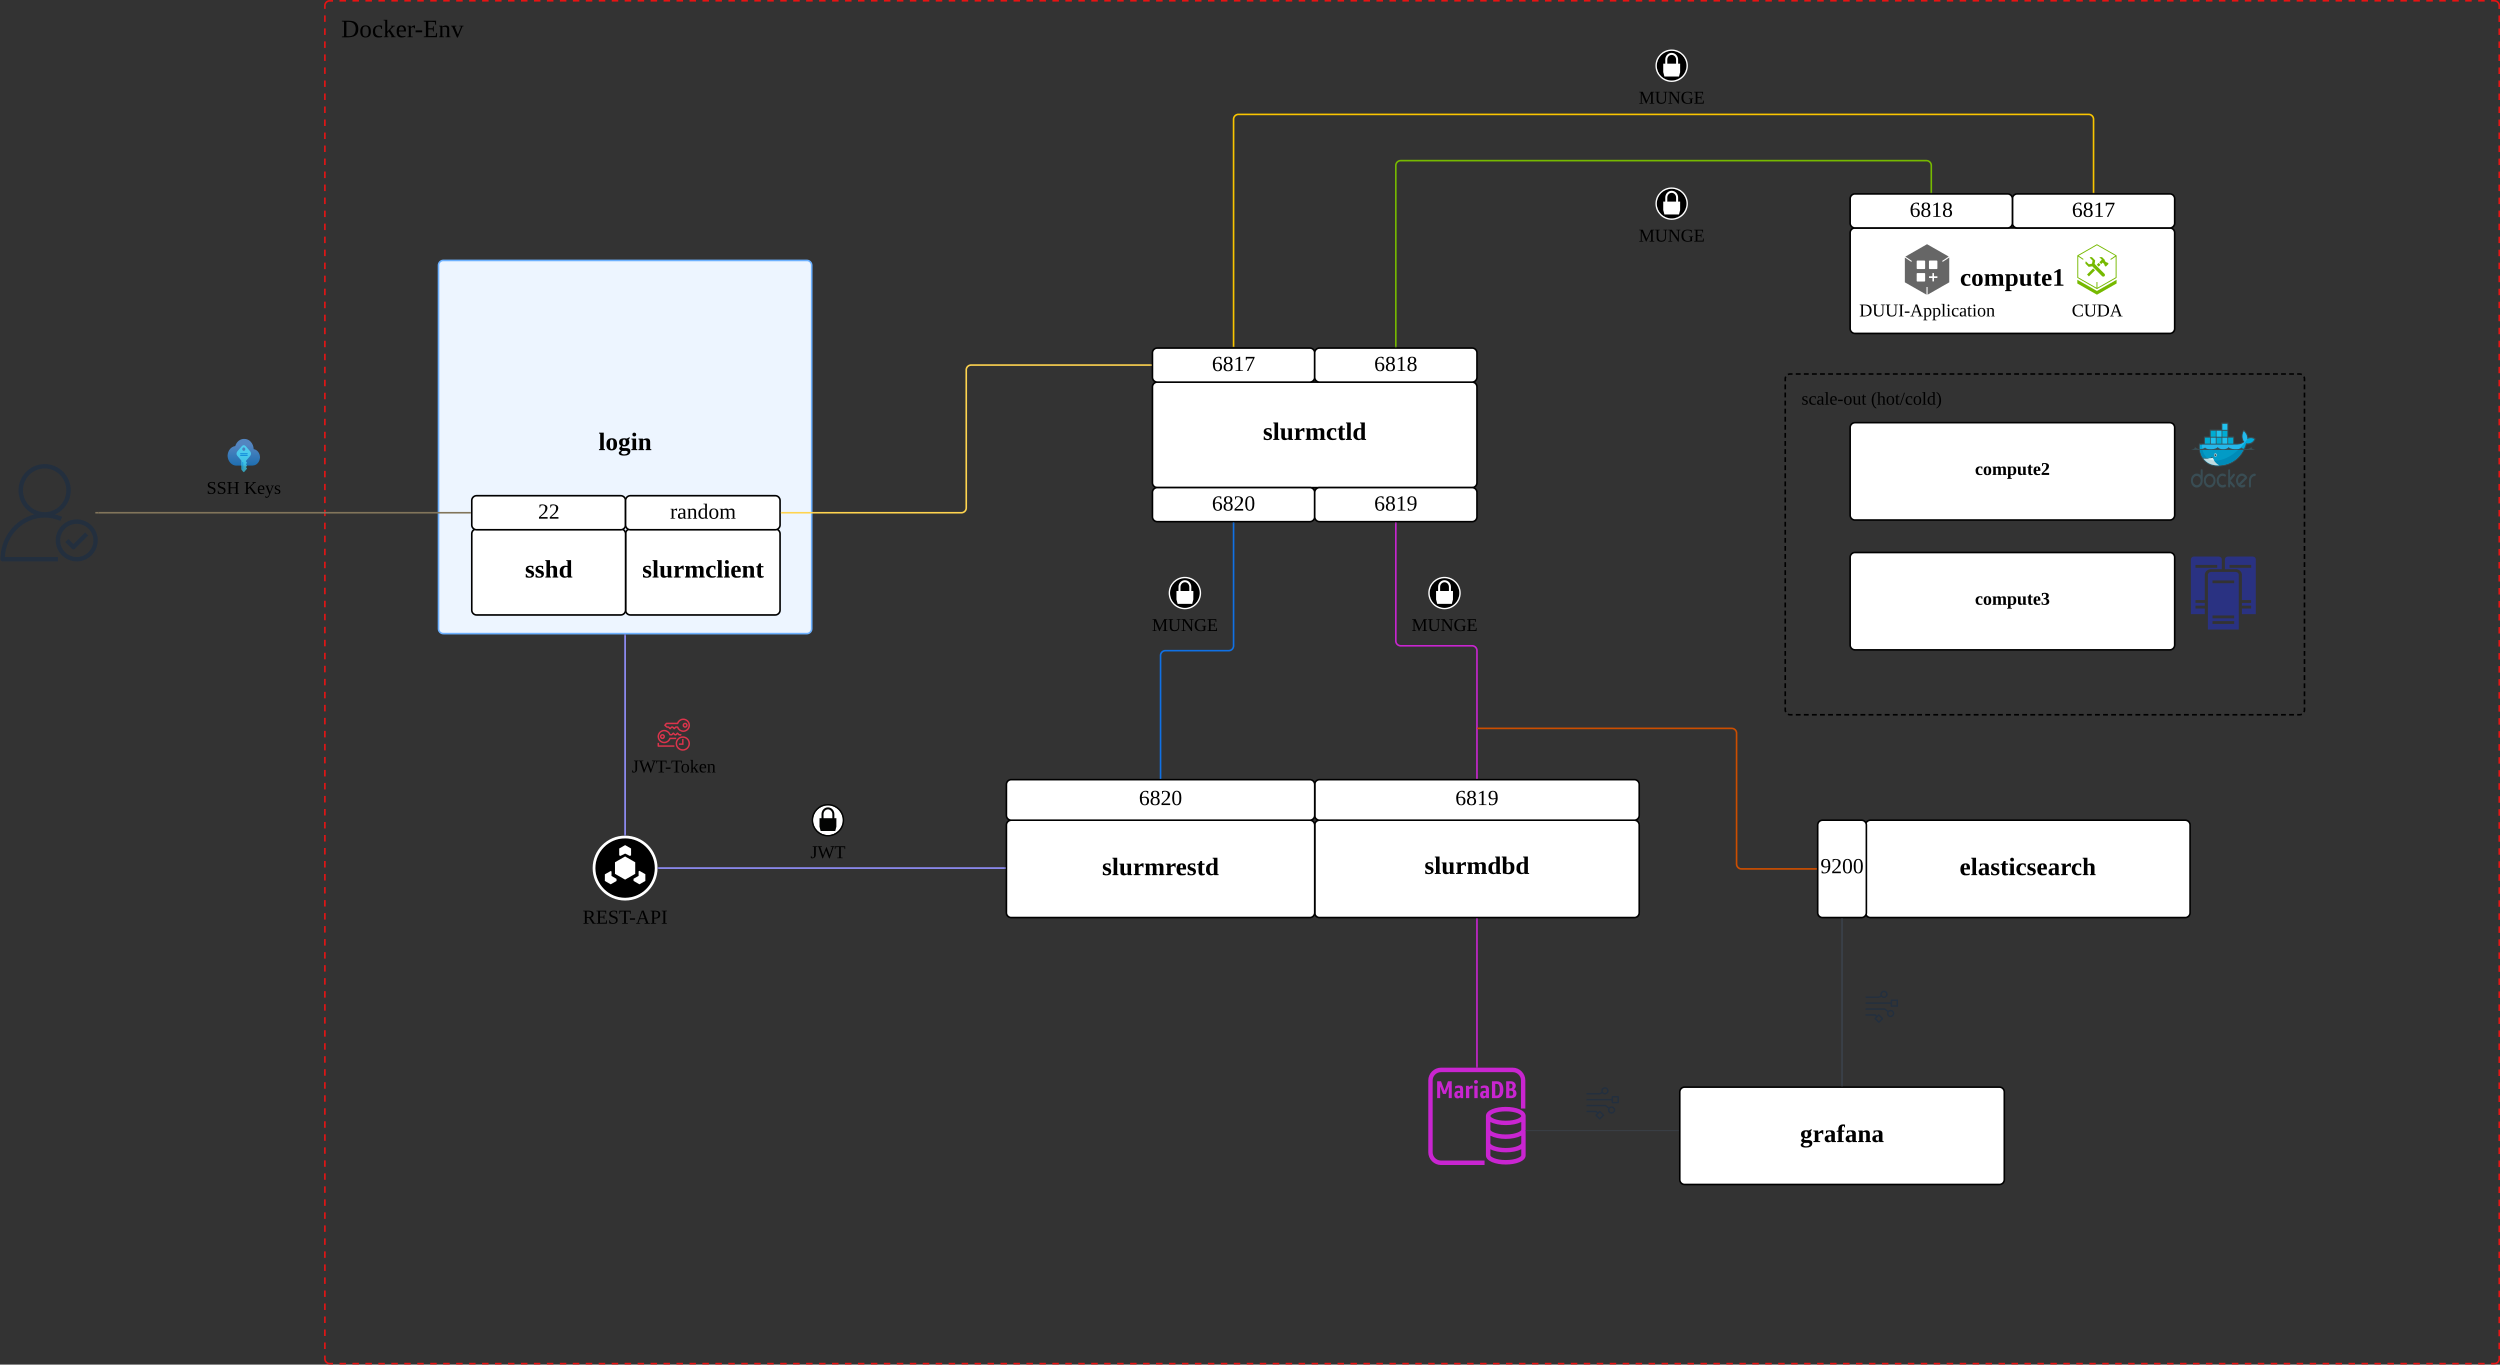 <svg xmlns="http://www.w3.org/2000/svg" xmlns:xlink="http://www.w3.org/1999/xlink" xmlns:lucid="lucid" width="3081.5" height="1682"><rect width="100%" height="100%" fill="#333333" stroke="none"/><g transform="translate(2360.5 581)" lucid:page-tab-id="0_0"><path d="M-160-114a6 6 0 0 1 6-6h628a6 6 0 0 1 6 6v408a6 6 0 0 1-6 6h-628a6 6 0 0 1-6-6z" fill="#fff" fill-opacity="0"/><path d="M-156.72-119.35l.87-.36.9-.23.95-.07h3m3.98 0h5.98m4 0h5.97m3.98 0h6m3.98 0h5.98m4 0h5.97m4 0h5.97m4 0h5.97m4 0h5.97m3.98 0h5.98m4 0h5.97m4 0h5.97m4 0h5.97m4 0h5.98m4 0h5.97m3.98 0h5.98m4 0h5.98m4 0h5.97m4 0h5.97m4 0h5.97m3.98 0h5.98m3.98 0h5.98m4 0h5.97m3.98 0h5.98m4 0h5.97m4 0h5.97m3.98 0h5.98m4 0h5.97m4 0h5.97m4 0h5.97m4 0h5.97m4 0H158m4 0h5.97m4 0h5.97m4 0h5.97m4 0h5.98m4 0h5.97m4 0h5.97m3.98 0h5.98m4 0h5.97m4 0h5.97m4 0h5.97m3.98 0h5.98m3.98 0h6m3.97 0h6m3.98 0h5.98m4 0h5.97m4 0h5.97m4 0h5.97m3.98 0h6m3.97 0h5.98m4 0h5.97m4 0h5.97m4 0h5.97m4 0h5.98m3.98 0h5.98m4 0h5.97m4 0h5.98m4 0h5.97m4 0h5.97m4 0h5.97m3.97 0h5.98m4 0H467m4 0H474l.94.07.9.22.88.35m2.63 2.63l.36.87.23.9.07.95v2.98m0 4v5.96m0 3.98v5.97m0 3.97v5.97m0 3.98v5.97m0 3.97v5.97m0 3.98v5.97m0 3.97v5.97m0 3.98v5.98m0 3.98v5.97m0 3.98v5.97m0 3.98v5.97m0 3.98V8.4m0 3.98v5.97m0 3.98v5.97m0 3.98v5.97m0 3.98v5.98m0 3.98v5.98m0 3.98v5.97m0 4v5.96m0 3.98V88m0 4v5.96m0 3.98v5.97m0 4v5.96m0 3.98v5.97m0 4v5.97m0 3.98v5.97m0 3.98v5.97m0 3.98v5.97m0 3.98v5.97m0 3.98v5.97m0 3.98v5.97m0 3.98v5.97m0 4v5.96m0 3.98v5.97m0 3.98v5.98m0 3.98v5.97m0 3.98v5.98m0 3.98v5.97m0 3.98v5.98m0 3.98v5.97m0 4V294l-.07.94-.22.9-.35.88m-2.63 2.63l-.87.36-.9.23-.95.07h-3m-3.98 0h-5.98m-4 0h-5.97m-3.98 0h-6m-3.98 0h-5.98m-4 0h-5.97m-4 0h-5.97m-4 0h-5.97m-4 0h-5.97m-3.98 0h-5.98m-4 0h-5.97m-4 0h-5.97m-4 0h-5.97m-4 0h-5.98m-4 0h-5.97m-3.98 0h-5.98m-4 0h-5.98m-4 0h-5.97m-4 0h-5.97m-4 0h-5.97m-3.98 0h-5.98m-3.98 0h-5.98m-4 0h-5.97m-3.98 0h-5.98m-4 0h-5.97m-4 0h-5.97m-3.98 0h-5.98m-4 0h-5.97m-4 0h-5.97m-4 0h-5.97m-4 0h-5.97m-4 0H162m-4 0h-5.97m-4 0h-5.97m-4 0h-5.97m-4 0h-5.98m-4 0h-5.97m-3.98 0h-6m-3.97 0h-5.98m-4 0h-5.97m-4 0H72.3m-4 0h-5.97m-3.98 0h-5.98m-3.98 0h-5.98m-4 0h-5.97m-3.98 0h-5.98m-4 0h-5.97m-4 0H2.5m-4 0h-5.97m-3.98 0h-5.98m-4 0h-5.97m-4 0h-5.97m-4 0h-5.97m-4 0h-5.97m-4 0h-5.98m-3.98 0h-5.98m-4 0h-5.97m-4 0h-5.98m-4 0h-5.97m-4 0h-5.97m-3.98 0h-6m-3.97 0h-5.98m-4 0H-147m-4 0H-154l-.94-.07-.9-.22-.88-.35m-2.63-2.63l-.36-.87-.23-.9-.07-.95v-3m0-3.97v-5.97m0-3.98v-5.97m0-3.97v-5.97m0-3.98v-5.97m0-3.97v-5.97m0-3.98v-5.97m0-3.97v-5.97m0-3.98v-5.97m0-3.98v-5.97m0-3.98v-5.97m0-3.98v-5.97m0-3.98v-5.97m0-3.98v-5.97m0-3.98v-5.97m0-3.98v-5.97m0-3.98v-5.98m0-4v-5.96m0-3.98v-5.97m0-4v-5.96m0-3.98V92m0-4v-5.96m0-3.98V72.1m0-4v-5.96m0-3.98V52.2m0-4v-5.97m0-3.98v-5.97m0-3.98v-5.97m0-3.98v-5.97m0-3.98V2.43m0-3.98v-5.97m0-3.98v-5.97m0-3.98v-5.97m0-3.98v-5.98m0-3.98v-5.97m0-3.98v-5.98m0-3.98v-5.97m0-3.98v-5.98m0-3.98v-5.97m0-3.98v-5.98m0-3.98v-5.97m0-3.98v-3l.07-.94.22-.9.35-.88" stroke="#000" stroke-width="2" fill="none"/><use xlink:href="#a" transform="matrix(1,0,0,1,-140,-100) translate(0 17.778)"/><use xlink:href="#b" transform="matrix(1,0,0,1,-140,-100) translate(85.556 17.778)"/><path d="M-1960-574a6 6 0 0 1 6-6H714a6 6 0 0 1 6 6v1668a6 6 0 0 1-6 6h-2668a6 6 0 0 1-6-6z" fill="#fff" fill-opacity="0"/><path d="M-1942.02-580h8m7.98 0h8m7.97 0h8m7.98 0h8m8 0h7.97m8 0h7.98m8 0h7.98m7.98 0h8m8 0h7.98m8 0h7.97m8 0h7.98m8 0h7.98m8 0h7.98m8 0h7.98m8 0h7.97m8 0h7.98m8 0h8m7.98 0h7.98m8 0h7.98m8 0h7.98m7.98 0h8m7.98 0h8m7.97 0h8m7.98 0h8m7.98 0h8m7.98 0h8m7.98 0h8m7.98 0h7.98m8 0h7.98m8 0h7.98m7.98 0h8m7.98 0h8m7.98 0h7.98m8 0h7.98m8 0h7.98m7.98 0h8m7.98 0h8m7.98 0h7.98m8 0h7.98m8 0h7.98m7.98 0h8m7.98 0h8m7.98 0h7.98m8 0h7.98m8 0h7.98m7.98 0h8m7.98 0h8m7.98 0h7.98m8 0h7.98m8 0h7.98m7.98 0h8m7.98 0h8m7.98 0h7.98m8 0h7.98m8 0h7.98m7.98 0h8m7.98 0h8m7.98 0h8m7.97 0h7.98m8 0h7.98m8 0h7.97m8 0h7.98m8 0h8m7.97 0h8m7.98 0h8m7.97 0h8m7.98 0h8m7.98 0h8m7.97 0h8m7.98 0h8m7.97 0h8m7.98 0h8m7.98 0h8m7.97 0h8m7.98 0h8m8 0h7.97m8 0h7.98m8 0h7.98m7.98 0h8m8 0h7.98m8 0h7.97m8 0h7.98m8 0h7.98m8 0h7.98m8 0h7.98m8 0h7.97m8 0h7.98m8 0h8m7.97 0h8m7.98 0h8m7.98 0h7.98m8 0h8m7.98 0h8m7.97 0h8m7.98 0h8m7.98 0h8m7.98 0h8m7.98 0h8m7.97 0h8m7.98 0h8m8 0h7.97m8 0h7.98m8 0h7.98m8 0h7.97m8 0h7.98m8 0h7.97m8 0h7.98m8 0h7.98m8 0h7.98m8 0h7.98m8 0h7.97m8 0h7.98m8 0h8m7.97 0h8m7.98 0h8m7.98 0h8m7.97 0h8m7.98 0h8m7.98 0h7.98m8 0h7.98m8 0h7.98m7.98 0h8m7.98 0h8m7.98 0h7.98m8 0H47m8 0h7.98m7.98 0h8m7.98 0h8m7.98 0h7.98m8 0h7.98m8 0h7.98m7.98 0h8m7.98 0h8m7.98 0h7.98m8 0h7.98m8 0h7.98m7.98 0h8m7.98 0h8m7.98 0h8m7.97 0h8m7.98 0h8m7.98 0h8m7.98 0h8m7.98 0h8m7.97 0h8m7.98 0h8m8 0h7.97m8 0h7.98m8 0h7.98m7.98 0h8m8 0h7.98m8 0h7.97m8 0h7.98m8 0h7.98m8 0h7.98m8 0h7.98m8 0h7.97m8 0h7.98m8 0h8m7.97 0h8m7.98 0h8m7.98 0h7.98m8 0h8m7.98 0h8m7.97 0h8m7.98 0h8m7.98 0h4a6 6 0 0 1 6 6v4m0 8.03v8.02m0 8.02v8.02m0 8v8.02m0 8.02v8.02m0 8.02v8.02m0 8.02v8.02m0 8.02v8.02m0 8.02v8.02m0 8.02v8.02m0 8v8.03m0 8v8.03m0 8.02v8.02m0 8.02v8m0 8.03v8.02m0 8.02v8.02m0 8v8.02m0 8.02v8.02m0 8.02v8.02m0 8.02v8.02m0 8.02v8.02m0 8.02v8.02m0 8.02v8.02m0 8v8.03m0 8v8.03m0 8.02v8.02m0 8.02v8m0 8.03v8.02m0 8.02v8.02m0 8v8.03m0 8v8.03m0 8.02v8.02m0 8.02v8.02m0 8.02v8.02m0 8.02v8.02m0 8.02v8.02m0 8.02v8m0 8.03v8.03m0 8.02v8.02m0 8.02v8m0 8.03v8.02m0 8.02v8.02m0 8v8.03m0 8v8.03m0 8.02v8.02m0 8.02v8.02m0 8.02v8.02m0 8.02v8.02m0 8.02v8.02m0 8v8.03m0 8v8.03m0 8.02v8.02m0 8.02v8m0 8.03v8.02m0 8.02v8.02m0 8v8.02m0 8.02v8.02m0 8.02v8.02m0 8.02v8.02m0 8.02v8.02m0 8.02v8.02m0 8.02v8.02m0 8v8.03m0 8v8.03m0 8.02v8.02m0 8.02v8m0 8.03v8.02m0 8.02v8.02m0 8v8.02m0 8.02v8.02m0 8.02v8.02m0 8.02v8.02m0 8.02v8.02m0 8.02v8.02m0 8.02v8.02m0 8v8.03m0 8v8.03m0 8.02v8.02m0 8.02v8m0 8.03v8.02m0 8.02v8.02m0 8v8.02m0 8.02v8.02m0 8.02v8.02m0 8.02v8.02m0 8.02v8.02m0 8.02v8.02m0 8.02v8.02m0 8v8.03m0 8v8.03m0 8.02v8.02m0 8.02v8m0 8.03v8.02m0 8.02v8.02m0 8v8.02m0 8.02v8.02m0 8.02v8.02m0 8.02v8.02m0 8.02v8.02m0 8.02v8.02m0 8.02v8.02m0 8.02v8m0 8.03v8.03m0 8.02v8.02m0 8.02v4a6 6 0 0 1-6 6h-4m-7.98 0h-8m-7.98 0h-8m-7.97 0h-8m-7.98 0h-8m-8 0h-7.97m-8 0h-7.98m-8 0h-7.98m-7.98 0h-8m-8 0h-7.98m-8 0h-7.97m-8 0h-7.98m-8 0h-7.98m-8 0h-7.98m-8 0h-7.98m-8 0h-7.97m-8 0h-7.98m-8 0h-8m-7.97 0h-8m-7.98 0h-8m-7.98 0h-8m-7.97 0h-8m-7.98 0h-8m-7.97 0h-8m-7.98 0h-8m-7.98 0h-8m-7.98 0h-8m-7.98 0h-8m-7.97 0h-8m-7.98 0h-8m-8 0h-7.97m-8 0h-7.98m-8 0h-7.98m-8 0h-7.97m-8 0h-7.98m-8 0h-7.98m-7.98 0h-8m-7.98 0h-8m-7.98 0h-7.98m-8 0h-7.98m-8 0h-7.98m-7.98 0h-8m-7.98 0h-8m-7.98 0h-7.98m-8 0H7.07m-8 0H-8.9m-7.98 0h-8m-7.98 0h-8m-7.98 0h-7.98m-8 0h-7.98m-8 0h-7.98m-7.98 0h-8m-7.98 0h-8m-7.98 0h-7.98m-8 0h-7.98m-8 0h-7.98m-7.98 0h-8m-7.98 0h-8m-7.98 0h-7.98m-8 0h-7.98m-8 0h-7.98m-8 0h-7.97m-8 0h-7.98m-8 0h-8m-7.97 0h-8m-7.98 0h-8m-7.98 0h-7.98m-8 0h-8m-7.98 0h-8m-7.97 0h-8m-7.98 0h-8m-7.98 0h-8m-7.98 0h-8m-7.98 0h-8m-7.97 0h-8m-7.98 0h-8m-8 0h-7.97m-8 0h-7.98m-8 0h-7.98m-7.98 0h-8m-8 0h-7.98m-8 0h-7.97m-8 0h-7.98m-8 0H-616m-8 0h-7.98m-8 0h-7.98m-8 0h-7.97m-8 0h-7.98m-8 0h-8m-7.97 0h-8m-7.98 0h-8m-7.98 0h-7.98m-8 0h-8m-7.98 0h-8m-7.97 0h-8m-7.98 0h-8m-7.98 0h-8m-7.98 0h-8m-7.98 0h-8m-7.98 0h-7.98m-8 0h-7.98m-8 0h-7.98m-7.98 0h-8m-7.98 0h-8m-7.98 0h-7.98m-8 0h-7.98m-8 0h-7.98m-7.98 0h-8m-7.98 0h-8m-7.98 0h-7.98m-8 0h-7.98m-8 0h-7.98m-7.98 0h-8m-7.98 0h-8m-7.98 0h-7.98m-8 0h-7.98m-8 0h-7.98m-7.98 0h-8m-7.98 0h-8m-7.98 0h-7.98m-8 0h-7.98m-8 0h-7.98m-7.98 0h-8m-7.98 0h-8m-7.98 0h-7.98m-8 0h-7.98m-8 0h-7.98m-7.98 0h-8m-7.98 0h-8m-7.98 0h-7.98m-8 0h-7.98m-8 0h-7.98m-7.98 0h-8m-7.98 0h-8m-7.98 0h-7.98m-8 0h-7.98m-8 0h-7.98m-7.98 0h-8m-7.98 0h-8m-7.98 0h-7.98m-8 0h-7.98m-8 0h-7.98m-8 0h-7.97m-7.98 0h-8m-7.98 0h-8m-7.97 0h-8m-7.98 0h-8m-7.98 0h-8m-7.98 0h-8m-7.98 0h-7.98m-8 0h-7.98m-8 0h-7.98m-7.98 0h-8m-7.98 0h-8m-7.98 0h-8m-7.97 0h-7.98m-8 0h-7.98m-8 0h-7.97m-8 0h-7.98m-8 0h-8m-7.97 0h-8m-7.98 0h-8m-7.98 0h-7.98m-8 0h-8m-7.98 0h-8m-7.97 0h-8m-7.98 0h-8m-7.98 0h-4a6 6 0 0 1-6-6v-4m0-8.03v-8.02m0-8.02v-8.02m0-8v-8.03m0-8v-8.03m0-8.02v-8.02m0-8.02v-8.02m0-8.02v-8.02m0-8.02v-8.02m0-8.02v-8.02m0-8v-8.03m0-8v-8.03m0-8.02v-8.02m0-8.02v-8m0-8.03v-8.02m0-8.02v-8.02m0-8v-8.02m0-8.02v-8.02m0-8.02v-8.02m0-8.02v-8.02m0-8.02v-8.02m0-8.02v-8.02m0-8.02v-8.02m0-8v-8.03m0-8v-8.03m0-8.02v-8.02m0-8.02v-8m0-8.03v-8.02m0-8.02v-8.02m0-8v-8.02m0-8.02v-8.02m0-8.02v-8.02m0-8.02v-8.02m0-8.02v-8.02m0-8.02v-8.02m0-8.02v-8.02m0-8v-8.03m0-8v-8.03m0-8.02v-8.02m0-8.02v-8m0-8.03v-8.02m0-8.02v-8.02m0-8v-8.02m0-8.02v-8.02m0-8.02v-8.02m0-8.02v-8.02m0-8.02v-8.02m0-8.02v-8.02m0-8.02v-8.02m0-8v-8.03m0-8v-8.03m0-8.02v-8.02m0-8.02v-8m0-8.03v-8.02m0-8.02v-8.02m0-8v-8.03m0-8v-8.03m0-8.02v-8.02m0-8.02v-8.02m0-8.02v-8.02m0-8.02v-8.02m0-8.02v-8.02m0-8.02v-8m0-8.03v-8.03m0-8.02v-8.02m0-8.02v-8m0-8.03v-8.02m0-8.02V15.4m0-8V-.64m0-8v-8.03m0-8.02v-8.02m0-8.02v-8.02m0-8.02v-8.02m0-8.02v-8.02m0-8.02v-8.02m0-8.02v-8m0-8.03v-8.03m0-8.02v-8.02m0-8.02v-8m0-8.03v-8.02m0-8.02v-8.02m0-8v-8.03m0-8v-8.03m0-8.02v-8.02m0-8.02v-8.02m0-8.02v-8.02m0-8.02v-8.02m0-8.02v-8.02m0-8v-8.03m0-8v-8.03m0-8.02v-8.02m0-8.02v-8m0-8.03v-8.02m0-8.02v-8.02m0-8v-8.02m0-8.02v-8.02m0-8.02v-8.02m0-8.02v-8.02m0-8.02v-8.02m0-8.02v-8.02m0-8.02v-8.02m0-8v-8.03m0-8v-8.03m0-8.02v-8.02m0-8.02v-4a6 6 0 0 1 6-6h4" stroke="#e81313" stroke-width="2" fill="none"/><use xlink:href="#c" transform="matrix(1,0,0,1,-1940,-560) translate(0 24.889)"/><path d="M-940-104a6 6 0 0 1 6-6h388a6 6 0 0 1 6 6V14a6 6 0 0 1-6 6h-388a6 6 0 0 1-6-6z" stroke="#000" stroke-width="2" fill="#fff"/><use xlink:href="#d" transform="matrix(1,0,0,1,-932,-102) translate(128.222 63.222)"/><path d="M-80-294a6 6 0 0 1 6-6h388a6 6 0 0 1 6 6v118a6 6 0 0 1-6 6H-74a6 6 0 0 1-6-6z" stroke="#000" stroke-width="2" fill="#fff"/><use xlink:href="#e" transform="matrix(1,0,0,1,-72,-292) translate(127.358 63.222)"/><path d="M-80-54a6 6 0 0 1 6-6h388a6 6 0 0 1 6 6V54a6 6 0 0 1-6 6H-74a6 6 0 0 1-6-6z" stroke="#000" stroke-width="2" fill="#fff"/><use xlink:href="#f" transform="matrix(1,0,0,1,-72,-52) translate(145.827 56.444)"/><path d="M-740 436a6 6 0 0 1 6-6h388a6 6 0 0 1 6 6v108a6 6 0 0 1-6 6h-388a6 6 0 0 1-6-6z" stroke="#000" stroke-width="2" fill="#fff"/><use xlink:href="#g" transform="matrix(1,0,0,1,-732,438) translate(127.272 58.222)"/><path d="M-80 106a6 6 0 0 1 6-6h388a6 6 0 0 1 6 6v108a6 6 0 0 1-6 6H-74a6 6 0 0 1-6-6z" stroke="#000" stroke-width="2" fill="#fff"/><use xlink:href="#h" transform="matrix(1,0,0,1,-72,108) translate(145.827 56.444)"/><path d="M-1553.3 489c0 20.25-16.44 36.7-36.68 36.7-20.25 0-36.68-16.45-36.68-36.7 0-20.24 16.43-36.67 36.68-36.67 20.24 0 36.68 16.43 36.68 36.68z" stroke="#000" stroke-opacity="0" stroke-width="9.38"/><path d="M-1590 449c-22.08 0-40 17.92-40 40s17.92 40 40 40 40-17.92 40-40-17.92-40-40-40zm0 76.64c-20.24 0-36.64-16.4-36.64-36.64 0-20.24 16.4-36.64 36.64-36.64 20.24 0 36.64 16.4 36.64 36.64 0 20.24-16.4 36.64-36.64 36.64z" stroke="#000" stroke-opacity="0" stroke-width="9.38" fill="#fff"/><path d="M-1577.52 481.82v14.28l-12.48 7.14-12.48-7.14v-14.28l12.48-7.14 12.48 7.14zM-1582.64 464.86v8.38l-1.4.8-5.92-2.9-5.9 2.9-1.42-.8v-8.38l7.32-4.18 7.32 4.18zM-1565.04 496.52v8.32l-7.28 4.16-7.28-4.16v-2.68l6.25-3.56v-5.64l1.03-.6 7.28 4.16zM-1600.56 502.26v2.64l-7.2 4.1-7.2-4.1v-8.2l7.2-4.1 1.02.6v5.55l6.18 3.5z" stroke="#000" stroke-opacity="0" stroke-width="9.38" fill="#fff"/><use xlink:href="#i" transform="matrix(1,0,0,1,-1660,538) translate(17.648 19.556)"/><path d="M224.2-280L200-266.16v27.67l24.2 13.84 24.2-13.83v-27.66L224.2-280zm23.05 40.84l-22.46 12.84v-7.08h-1.17v7.08l-22.47-12.84v-25.57l5.9 4 .64-1-6.05-4.05 22.56-12.9 22.67 12.85-6.15 4.15.63 1 5.9-4v25.52z" stroke="#000" stroke-opacity="0" stroke-width="2.78" fill="#76b900"/><path d="M200-236.17v4.6l24.2 13.82 24.2-13.82v-4.6l-24.2 13.82-24.2-13.82zM234.08-242.1c0 .55-.2 1.08-.6 1.5-.8.76-2.16.76-2.96 0l-7.14-7.17-.82-.82-2.3-2.3-.83-.84-1-.98-4.4.62-4-4v-2.05l.66-.68 3.56 3.58 3.82-.76.77-3.8-3.58-3.6.67-.66H218l4 4-.65 4.38 1.02 1 .8.83 2.32 2.33.8.82 7.18 7.13c.4.4.6.92.6 1.47zM238.63-255.86l-3.56 3.56-1.38-1.37-.64-1.9-1.75-1.74-1.88 1.87-2.3-2.3 3.13-3.16-3.2-3.16h3.4l3.8 3.8-.63.63 1.76 1.75 1.88.64 1.37 1.38z" stroke="#000" stroke-opacity="0" stroke-width="2.78" fill="#76b900"/><path d="M221.8-247.8l-7.54 7.52-2.25-2.4 7.47-7.44 2.32 2.32z" stroke="#000" stroke-opacity="0" stroke-width="2.78" fill="#76b900"/><path d="M224-254.7l2.28-2.27 2.32 2.32-2.27 2.27-2.32-2.32z" stroke="#000" stroke-opacity="0" stroke-width="1.96" fill="#76b900"/><use xlink:href="#j" transform="matrix(1,0,0,1,170,-208.748) translate(23.111 17.778)"/><path d="M120-336a6 6 0 0 1 6-6h188a6 6 0 0 1 6 6v30a6 6 0 0 1-6 6H126a6 6 0 0 1-6-6z" stroke="#000" stroke-width="2" fill="#fff"/><use xlink:href="#k" transform="matrix(1,0,0,1,125,-337) translate(68.333 23.333)"/><path d="M-495.36 766.56c0-1.08-.24-1.8-.6-2.4-.48-.48-1.2-.72-1.92-.72h-2.16v6.12h2.4c.72 0 1.32-.24 1.68-.84.36-.48.6-1.2.6-2.16zm-4.68-6h1.68c.6 0 1.2-.24 1.56-.72.48-.48.6-1.2.6-2.16 0-.84-.12-1.56-.48-2.04-.36-.6-.84-.84-1.44-.84h-1.92v5.76zm5.4 1.08c1.08.36 1.92 1.08 2.52 1.92.6.84.84 1.92.84 3.12 0 1.8-.6 3.24-1.68 4.32-1.2.96-2.76 1.56-4.68 1.56H-504V751.8h6.24c1.56 0 3 .6 3.96 1.56 1.08 1.08 1.68 2.4 1.68 3.96 0 1.08-.24 1.92-.72 2.64-.36.72-.96 1.32-1.8 1.68zm-17.16.24c0-2.4-.36-4.08-.96-5.16s-1.56-1.68-2.88-1.68h-1.8v14.28h1.8c1.32 0 2.28-.6 2.88-1.68.6-1.08.96-2.88.96-5.16v-.6zm2.28-7.44c1.32 1.8 2.04 4.32 2.04 7.68 0 3.48-.72 6-2.04 7.8-1.32 1.68-3.12 2.64-5.64 2.64h-6.36V751.8h6.24c2.52 0 4.44.96 5.76 2.64zm-19.56 11.76c-.36-.12-.84-.24-1.44-.24s-1.08.24-1.32.6c-.36.36-.48.84-.48 1.56 0 .6.12 1.08.36 1.44.24.36.6.48.96.48.72 0 1.32-.36 1.92-.96v-2.88zm.24 4.92c-.24.6-.72.96-1.44 1.32-.6.36-1.2.48-1.92.48-1.2 0-2.16-.36-2.88-1.2-.72-.84-1.08-1.92-1.08-3.36s.48-2.64 1.32-3.48c.84-.84 2.04-1.32 3.48-1.32.6 0 1.44.12 2.28.36v-1.44c0-.96-.12-1.68-.36-2.04-.24-.36-.72-.6-1.44-.6-1.2 0-2.64.36-4.44.96v-2.64c.6-.36 1.32-.72 2.28-.96.96-.24 1.92-.24 2.88-.24 1.68 0 3 .36 3.72 1.08.72.84 1.2 2.04 1.2 3.84v10.68h-3.24l-.36-1.44zm-14.4 1.44h4.08v-15.24h-4.08v15.24zm3.72-21.72c-.36-.36-.96-.6-1.68-.6s-1.32.24-1.8.6c-.36.48-.6.96-.6 1.68s.24 1.32.6 1.68c.48.36 1.08.6 1.8.6s1.32-.24 1.68-.6c.48-.36.72-.96.72-1.68s-.24-1.2-.72-1.68zm-10.32 8.4l-.36-1.92h-3.36v15.24h4.08V761.4c.84-.48 1.8-.72 2.64-.72.6 0 1.08 0 1.68.12v-3.6c-.36 0-.72-.12-.96-.12-.72 0-1.32.24-1.92.6-.6.36-1.2.84-1.8 1.56zm-10.92 6.96c-.48-.12-.96-.24-1.56-.24-.6 0-.96.24-1.32.6-.36.36-.48.84-.48 1.56 0 .6.12 1.08.36 1.44.24.36.6.48 1.08.48.6 0 1.32-.36 1.92-.96v-2.88zm0-2.28v-1.44c0-.96-.12-1.68-.36-2.04-.36-.36-.84-.6-1.56-.6-1.2 0-2.64.36-4.32.96v-2.64c.48-.36 1.32-.72 2.16-.96.96-.24 1.92-.24 2.88-.24 1.8 0 3 .36 3.84 1.08.72.84 1.08 2.04 1.08 3.84v10.68h-3.12l-.36-1.44c-.36.6-.84.96-1.44 1.32-.6.36-1.32.48-1.92.48-1.32 0-2.28-.36-3-1.2-.72-.84-1.08-1.92-1.08-3.36s.48-2.64 1.32-3.48c.96-.84 2.04-1.32 3.6-1.32.6 0 1.32.12 2.28.36zm-10.32 8.64V751.8h-4.68l-4.2 11.64-4.32-11.64h-4.8v20.76h3.72v-14.4l3.48 9.24h3.6l3.48-9.36v14.52h3.72zm85.68 39v-9.6c-4.8 2.52-11.88 3.84-19.08 3.84-7.08 0-14.28-1.32-18.96-3.84v9.6c0 1.68 6.48 5.76 18.96 5.76 12.6 0 19.08-4.08 19.08-5.76zm0 16.68v-9.36c-4.8 2.52-11.88 3.96-19.08 3.96-7.08 0-14.28-1.44-18.96-3.96v9.36c0 1.68 6.48 5.76 18.96 5.76 12.6 0 19.08-4.08 19.08-5.76zm0 14.88v-7.56c-4.8 2.52-11.88 3.84-19.08 3.84-7.08 0-14.28-1.32-18.96-3.84v7.56c0 1.68 6.48 5.76 18.96 5.76 12.6 0 19.08-4.08 19.08-5.76zm-38.04-48.48c0 1.68 6.48 5.76 18.96 5.76 12.6 0 19.08-4.08 19.08-5.76 0-1.8-6.48-5.76-19.08-5.76-12.48 0-18.96 3.96-18.96 5.76zm43.44 0v48.48c0 7.32-12.24 11.28-24.48 11.28-12.12 0-24.48-3.96-24.48-11.28v-48.48c0-7.44 12.36-11.28 24.48-11.28 12.24 0 24.48 3.84 24.48 11.28zm-104.28 54.84h53.64V855h-53.64c-8.64 0-15.72-7.08-15.72-15.72v-88.56c0-8.64 7.08-15.72 15.72-15.72h88.32c8.64 0 15.6 7.08 15.6 15.72v34.68h-5.4v-34.68c0-5.64-4.56-10.2-10.2-10.2h-88.32c-5.64 0-10.32 4.56-10.32 10.2v88.56c0 5.64 4.68 10.2 10.32 10.2z" stroke="#000" stroke-opacity="0" fill="#c925d1"/><path d="M-840-154v-280a6 6 0 0 1 6-6H214a6 6 0 0 1 6 6v90" stroke="#f9c500" stroke-width="2" fill="none"/><path d="M-839.02-153H-841v-1.03h1.96zM220.97-343h-1.94v-1.03h1.94z" stroke="#f9c500" stroke-width=".05" fill="#f9c500"/><path d="M-940-146a6 6 0 0 1 6-6h188a6 6 0 0 1 6 6v30a6 6 0 0 1-6 6h-188a6 6 0 0 1-6-6z" stroke="#000" stroke-width="2" fill="#fff"/><use xlink:href="#k" transform="matrix(1,0,0,1,-935,-147) translate(68.333 23.333)"/><path d="M-740-146a6 6 0 0 1 6-6h188a6 6 0 0 1 6 6v30a6 6 0 0 1-6 6h-188a6 6 0 0 1-6-6z" stroke="#000" stroke-width="2" fill="#fff"/><use xlink:href="#l" transform="matrix(1,0,0,1,-735,-147) translate(68.333 23.333)"/><path d="M-940 26a6 6 0 0 1 6-6h188a6 6 0 0 1 6 6v30a6 6 0 0 1-6 6h-188a6 6 0 0 1-6-6z" stroke="#000" stroke-width="2" fill="#fff"/><use xlink:href="#m" transform="matrix(1,0,0,1,-935,25) translate(68.333 23.333)"/><path d="M-80-336a6 6 0 0 1 6-6h188a6 6 0 0 1 6 6v30a6 6 0 0 1-6 6H-74a6 6 0 0 1-6-6z" stroke="#000" stroke-width="2" fill="#fff"/><use xlink:href="#l" transform="matrix(1,0,0,1,-75,-337) translate(68.333 23.333)"/><path d="M-640-154v-223a6 6 0 0 1 6-6H14a6 6 0 0 1 6 6v33" stroke="#76b900" stroke-width="2" fill="none"/><path d="M-639.02-153H-641v-1.03h1.96zM20.98-343h-1.96v-1.03h1.96z" stroke="#76b900" stroke-width=".05" fill="#76b900"/><path d="M42.14-263.56V-233l-26.7 15.25v-9.52H14.1v9.52L-12.58-233v-30.56l7.98 5.35.7-1.13-8.03-5.36 26.7-15.3 26.7 15.25-8.1 5.42.72 1.12 8.04-5.37z" stroke="#000" stroke-opacity="0" stroke-width="3.14" fill="#666"/><path d="M12.42-234.78c0 .4-.4.78-.78.78H2.8c-.4 0-.78-.38-.78-.78v-8.9c0-.38.4-.77.78-.77h8.84c.38 0 .78.4.78.78v8.9zM12.42-250.16c0 .4-.4.8-.78.8H2.8c-.4 0-.78-.4-.78-.8v-8.9c0-.38.4-.77.78-.77h8.84c.38 0 .78.4.78.78v8.9zM27.52-238.34h-4.16v4.16H21.4v-4.16h-4.16v-2.1h4.16v-4h1.96v4h4.16v2.1zM27.52-250.16c0 .4-.4.8-.78.8H17.9c-.38 0-.77-.4-.77-.8v-8.9c.13-.38.4-.77.78-.77h8.84c.4 0 .78.4.78.78v8.9z" stroke="#000" stroke-opacity="0" stroke-width="3.14" fill="#fff"/><use xlink:href="#n" transform="matrix(1,0,0,1,-42.591,-208.748) translate(-26.204 17.778)"/><path d="M-740 386a6 6 0 0 1 6-6h388a6 6 0 0 1 6 6v38a6 6 0 0 1-6 6h-388a6 6 0 0 1-6-6z" stroke="#000" stroke-width="2" fill="#fff"/><use xlink:href="#o" transform="matrix(1,0,0,1,-735,385) translate(168.333 26.333)"/><path d="M-740 26a6 6 0 0 1 6-6h188a6 6 0 0 1 6 6v30a6 6 0 0 1-6 6h-188a6 6 0 0 1-6-6z" stroke="#000" stroke-width="2" fill="#fff"/><use xlink:href="#o" transform="matrix(1,0,0,1,-735,25) translate(68.333 23.333)"/><path d="M-540 552v182" stroke="#c925d1" stroke-width="2" fill="none"/><path d="M-539.02 552.03H-541V551h1.96zM-539.02 735H-541v-1.03h1.96z" stroke="#c925d1" stroke-width=".05" fill="#c925d1"/><path d="M399.2 14.97c1.85-1.84 3.6-3.67 5.45-5.53.56-.63 1.28-1.3 1.84-1.95-.5-.74-1.3-1.28-2-1.57-1.37-.64-2.73-.43-4 .45-1.7 1.16-2.4 3-2.4 5.28.07.9.23 1.77.63 2.54l.48.77m2.1 1.74c.87.38 1.9.33 2.8.13.47-.23 1.67-.84 2.07-.75h.08l.08.05c.24.15.48.36.64.7.32.75.16 1.5-.48 1.92l-.17.16c-2.32 1.6-4.8 1.37-7.04-.1-1.13-.7-1.93-1.77-2.56-3.04l-.16-.3c-1.44-3.05-1.28-6.25.4-9.15.56-.98 1.27-1.78 2.15-2.37l.4-.22c2.16-1.5 4.48-1.4 6.72-.08 1.12.7 2.16 1.74 2.8 3.12l.08.25c.56 1-.08 1.87-.72 2.46-.8.7-1.5 1.54-2.23 2.27-1.68 1.65-3.28 3.33-4.88 4.98zm17.26-13.85h.24c.72 0 1.2.58 1.2 1.44 0 1.2-.96 1.5-1.76 1.5-1.12 0-2.16.78-2.88 1.67-.96 1.1-1.36 2.5-1.36 4.05v6.98c0 .82-.4 1.45-1.12 1.45h-.24c-.63 0-1.1-.63-1.1-1.45v-7.38c0-2.84 1.2-5.17 3.1-6.78 1.2-.97 2.48-1.5 3.92-1.5zM388.34 7.8c.96-1.1 1.84-2.24 2.8-3.35.32-.3 1.28-1.6 1.68-1.6h.48v.02c.56.13.96.54.96 1.24v.3c0 .48-.4 1.05-.72 1.4-.56.7-1.12 1.37-1.68 2.05l-2.96 3.54c1.28 1.5 2.56 3 3.76 4.52.4.43.72.86 1.04 1.27.16.15.32.33.4.56.16.18.16.4.16.63v.38c-.08.65-.48 1.17-1.04 1.17h-.24c-.4 0-.88-.54-1.12-.83-.56-.64-1.12-1.32-1.68-1.98l-1.84-2.17v3.5c0 .78-.4 1.44-1.12 1.44h-.16c-.72 0-1.12-.65-1.12-1.44V-1.17c0-.8.4-1.42 1.12-1.42h.16c.72 0 1.12.64 1.12 1.43V7.8zm-7.9-1.94c-.33-.2-1.05-.27-1.45-.3-2-.1-3.45 1.27-4.33 3.4-.32.73-.4 1.52-.4 2.34 0 2.47 1.04 4.2 2.88 5.25.72.4 1.6.46 2.32.46.64 0 1.6-.47 2.16-.8l.08-.05h.5v.02c.55.14 1.03.54 1.03 1.25v.3c0 1.76-2.72 2.14-3.76 2.23-3.68.3-6.4-2.08-7.44-6.2-.16-.7-.24-1.43-.24-2.18V11c0-3.12 1.35-5.62 3.6-7.2 1.03-.75 2.15-1.14 3.43-1.14h.48c1.3 0 2.5.46 3.52 1.32l.08.07.1.1c.06.24.23.5.23.78v.27c0 .75-.5 1.13-1.04 1.27l-.1.02h-.15c-.32-.03-1.12-.46-1.52-.64zm-22.08 5.48c0 2.2.88 3.8 2.48 4.97.72.53 1.52.78 2.4.78 1.76 0 3.12-1.1 4.08-2.95.48-.86.63-1.84.63-2.83 0-2.06-.8-3.6-2.23-4.74-.8-.63-1.6-.93-2.56-.93-2 0-3.52 1.23-4.4 3.38-.24.76-.4 1.53-.4 2.34zm4.56-8.6h.32c2.8 0 4.95 1.62 6.3 4.55.57 1.14.8 2.4.8 3.75v.6c0 3.12-1.26 5.6-3.5 7.2-1.04.72-2.24 1.1-3.44 1.1h-.48c-2.64 0-4.72-1.54-6.08-4.23-.56-1.25-.88-2.63-.88-4.08v-.6c0-3.12 1.28-5.6 3.52-7.2 1.04-.75 2.24-1.1 3.44-1.1zm-20.47 8.6c0 2.27.96 3.97 2.64 5.06.63.43 1.35.68 2.15.68 1.84 0 3.2-1.05 4.16-2.93.5-.88.65-1.83.65-2.85 0-1.97-.72-3.5-2.08-4.65-.8-.68-1.68-1.02-2.72-1.02-2 0-3.44 1.23-4.32 3.38-.32.76-.48 1.53-.48 2.34zm9.6-6.46v-6.1c0-.8.48-1.44 1.12-1.44h.23c.73 0 1.13.63 1.13 1.45v12.84c0 3.13-1.28 5.62-3.6 7.2-1.04.73-2.16 1.1-3.44 1.1h-.5c-2.63 0-4.7-1.53-6-4.22-.63-1.25-.95-2.63-.95-4.08v-.6c0-3.12 1.28-5.6 3.6-7.2 1.04-.75 2.16-1.1 3.36-1.1h.5c1.83 0 3.35.8 4.55 2.14zM386.12-42.93h7.2v8.7h3.6c1.67 0 3.42-.33 4.96-.98.77-.33 1.68-.77 2.45-1.3-1.05-1.57-1.54-3.57-1.68-5.5-.2-2.72.2-6.17 1.75-8.22l.77-1.03.84.8c2.32 2.17 4.2 5.2 4.5 8.65 2.72-.97 5.94-.7 8.32.92l1 .7-.5 1.2c-2.04 4.7-6.3 6.15-10.44 5.88-6.16 18.42-19.68 27.1-36 27.1-8.46 0-16.24-3.77-20.65-12.68l-.07-.16-.63-1.57c-1.47-3.95-1.96-8.22-1.68-12.54l.14-1.3h6.08v-8.7h7.14v-8.53h14.36V-60h8.54v17.07z" stroke="#000" stroke-opacity="0" fill="#394d54"/><path d="M409.35-39.72c.47-4.44-2.36-7.9-4.04-9.6-2 2.77-2.34 9.94.82 13-1.75 1.84-5.45 3.52-9.2 3.52h-45.88c-.34 4.7.33 9 1.95 12.7l.46 1.13c.34.67.74 1.3 1.14 1.92 1.9.17 3.57.2 5.18.17 3.16-.08 5.65-.54 7.6-1.34.27-.08.6.08.74.42.07.34-.07.7-.33.84-.28.12-.55.2-.82.3-1.55.5-3.16.87-5.3 1.04h-.15c-.07 0-.13 0-.2.04-.8.04-1.75.04-2.63.04-1 0-2 0-3.1-.08l-.06.04c3.84 5.1 9.82 8.17 17.3 8.17 15.86 0 29.3-8.4 35.23-27.16 4.24.5 8.34-.8 10.16-5.07-2.96-2.05-6.73-1.38-8.88-.1z" stroke="#000" stroke-opacity="0" fill="#00aada"/><path d="M409.33-39.73c.45-4.43-2.34-7.92-4.02-9.58-2 2.73-2.33 9.93.8 12.96-1.74 1.87-5.42 3.53-9.16 3.53h-43.17c-.17 7.16 2.07 12.64 6.03 15.92 3.13-.07 5.64-.54 7.6-1.34.28-.1.6.08.67.44.1.32 0 .68-.34.83-.22.1-.5.18-.78.28-1.5.5-3.3.9-5.42 1.08l-.05-.06c5.4 3.32 13.23 3.28 22.22-.83 10.06-4.56 19.38-13.35 25.9-23.37-.1.03-.15.1-.27.14z" stroke="#000" stroke-opacity="0" fill="#24b8eb"/><path d="M351.15-27.1c.27 2.5.92 4.85 1.84 7l.47 1.12c.33.67.7 1.32 1.08 1.93 1.9.16 3.67.2 5.23.16 3.13-.07 5.66-.5 7.6-1.3.27-.13.6.05.7.4.1.34-.05.7-.32.83-.27.12-.54.22-.8.3-1.52.53-3.3.9-5.4 1.04-.05.02-.2.02-.27.02-.82.05-1.73.07-2.65.07-.97 0-2-.02-3.13-.08 3.83 5.1 9.87 8.2 17.37 8.2 13.52 0 25.33-6.16 32.18-19.7h-53.93z" stroke="#000" stroke-opacity="0" fill="#008bb8"/><path d="M354.2-27.1c.8 4.4 2.77 7.85 5.6 10.2 3.1-.06 5.64-.5 7.57-1.3.3-.12.63.06.7.4.1.34-.03.7-.3.84l-.8.3c-1.53.52-3.37.9-5.47 1.04 5.42 3.3 13.22 3.24 22.18-.86 5.42-2.47 10.62-6.17 15.32-10.63h-44.8z" stroke="#000" stroke-opacity="0" fill="#039bc6"/><path d="M362.5-40.9h.48v6.16h-.5v-6.17zm-.96 0h.5v6.16h-.5v-6.17zm-.93 0h.52v6.16h-.5v-6.17zm-.93 0h.5v6.16h-.5v-6.17zm-.95 0h.52v6.16h-.52v-6.17zm-.9 0h.48v6.16h-.5v-6.17zm-.53-.62h6.2v7.4h-6.2v-7.4zM369.64-49.44h.5v6.16h-.5v-6.16zm-.94 0h.5v6.16h-.5v-6.16zm-.94 0h.5v6.16h-.5v-6.16zm-.94 0h.5v6.16h-.5v-6.16zm-.94 0h.5v6.16h-.5v-6.16zm-.92 0h.5v6.16h-.5v-6.16zm-.5-.6h6.2v7.38h-6.22v-7.4z" stroke="#000" stroke-opacity="0" fill="#00acd3"/><path d="M369.64-40.9h.5v6.16h-.5v-6.17zm-.94 0h.5v6.16h-.5v-6.17zm-.94 0h.5v6.16h-.5v-6.17zm-.94 0h.5v6.16h-.5v-6.17zm-.94 0h.5v6.16h-.5v-6.17zm-.92 0h.5v6.16h-.5v-6.17zm-.5-.62h6.2v7.4h-6.22v-7.4z" stroke="#000" stroke-opacity="0" fill="#20c2ef"/><path d="M376.8-40.9h.5v6.16h-.5v-6.17zm-.95 0h.5v6.16h-.5v-6.17zm-.93 0h.5v6.16h-.5v-6.17zm-.94 0h.5v6.16h-.5v-6.17zm-.94 0h.5v6.16h-.5v-6.17zm-.93 0h.5v6.16h-.5v-6.17zm-.5-.62h6.2v7.4h-6.2v-7.4z" stroke="#000" stroke-opacity="0" fill="#00acd3"/><path d="M376.8-49.44h.5v6.16h-.5v-6.16zm-.95 0h.5v6.16h-.5v-6.16zm-.93 0h.5v6.16h-.5v-6.16zm-.94 0h.5v6.16h-.5v-6.16zm-.94 0h.5v6.16h-.5v-6.16zm-.93 0h.5v6.16h-.5v-6.16zm-.5-.6h6.2v7.38h-6.2v-7.4zM383.95-40.9h.5v6.16h-.5v-6.17zm-.94 0h.52v6.16h-.5v-6.17zm-.93 0h.5v6.16h-.5v-6.17zm-.94 0h.5v6.16h-.5v-6.17zm-.94 0h.5v6.16h-.5v-6.17zm-.93 0h.5v6.16h-.5v-6.17zm-.52-.62h6.2v7.4h-6.2v-7.4z" stroke="#000" stroke-opacity="0" fill="#20c2ef"/><path d="M383.95-49.44h.5v6.16h-.5v-6.16zm-.94 0h.52v6.16h-.5v-6.16zm-.93 0h.5v6.16h-.5v-6.16zm-.94 0h.5v6.16h-.5v-6.16zm-.94 0h.5v6.16h-.5v-6.16zm-.93 0h.5v6.16h-.5v-6.16zm-.52-.6h6.2v7.38h-6.2v-7.4z" stroke="#000" stroke-opacity="0" fill="#00acd3"/><path d="M383.95-57.97h.5v6.17h-.5v-6.17zm-.94 0h.52v6.17h-.5v-6.17zm-.93 0h.5v6.17h-.5v-6.17zm-.94 0h.5v6.17h-.5v-6.17zm-.94 0h.5v6.17h-.5v-6.17zm-.93 0h.5v6.17h-.5v-6.17zm-.52-.6h6.2v7.38h-6.2v-7.38z" stroke="#000" stroke-opacity="0" fill="#20c2ef"/><path d="M391.1-40.9h.5v6.16h-.5v-6.17zm-.94 0h.5v6.16h-.5v-6.17zm-.93 0h.5v6.16h-.5v-6.17zm-.95 0h.5v6.16h-.5v-6.17zm-.93 0h.5v6.16h-.5v-6.17zm-.93 0h.5v6.16h-.5v-6.17zm-.5-.62h6.2v7.4h-6.2v-7.4z" stroke="#000" stroke-opacity="0" fill="#00acd3"/><path d="M370.26-22.15c.94 0 1.7.9 1.7 2.04 0 1.12-.76 2.03-1.7 2.03-.95 0-1.7-.9-1.7-2.04 0-1.14.75-2.05 1.7-2.05" stroke="#000" stroke-opacity="0" fill="#d4edf1"/><path d="M370.26-21.57c.15 0 .3.03.44.1-.15.1-.25.3-.25.52 0 .32.22.6.5.6.2 0 .36-.14.44-.32.05.17.08.36.08.56 0 .8-.55 1.45-1.22 1.45-.68 0-1.23-.65-1.23-1.46 0-.82.55-1.47 1.23-1.47M340-26.38H419.58c-1.75-.52-5.5-1.23-4.86-3.93-3.18 4.33-10.74 3.04-12.65.9-2.15 3.7-14.56 2.28-15.44-.6-2.7 3.75-10.98 3.75-13.7 0-.86 2.88-13.27 4.3-15.42.6-1.9 2.13-9.46 3.43-12.65-.9.64 2.7-3.1 3.4-4.85 3.93" stroke="#000" stroke-opacity="0" fill="#394d54"/><path d="M374.8-7.46c-4.24-2.4-6.55-5.65-7.86-9.2-1.57.53-3.46.87-5.66 1.02-.82.06-1.7.08-2.6.08-1.06 0-2.17-.03-3.34-.1 3.9 4.62 8.66 8.18 17.52 8.25.64 0 1.3-.02 1.94-.06z" stroke="#000" stroke-opacity="0" fill="#bfdbe0"/><path d="M368.52-13.38c-.58-.95-1.15-2.14-1.57-3.3-1.57.55-3.46.9-5.66 1.04 1.5.98 3.65 1.88 7.22 2.26z" stroke="#000" stroke-opacity="0" fill="#d4edf1"/><path d="M395.2 124h-30.4c-2.08 0-3.84 1.6-3.84 3.5V195h38.08v-67.5c0-1.9-1.68-3.5-3.84-3.5zm-1.84 64.07h-26.72v-3.5h26.72v3.5zm0-6.93h-26.72v-3.5h26.72v3.5zm0-43.3h-26.72v-3.4h26.72v3.4z" stroke="#000" stroke-opacity="0" fill="#2a3282"/><path d="M416.16 105h-30.4c-2.16 0-3.84 1.53-3.84 3.5v12.07h13.36c4.16 0 7.6 3.15 7.6 6.93v31.14h11.36v3.5h-11.36v3.43h11.36v3.5h-11.36v6.94H420v-67.58c0-1.9-1.68-3.42-3.84-3.42zm-1.92 13.86H387.6v-3.5h26.72v3.5h-.08zM357.12 169.08h-11.44v-3.5h11.44v-3.52h-11.44v-3.42h11.44V127.5c0-3.78 3.44-6.93 7.6-6.93h13.36V108.5c0-1.97-1.68-3.5-3.84-3.5h-30.4c-2.08 0-3.84 1.53-3.84 3.5V176h17.12v-7zm-11.44-53.73h26.72v3.5h-26.72v-3.5z" stroke="#000" stroke-opacity="0" fill="#2a3282"/><path d="M-640 64v145a6 6 0 0 0 6 6h88a6 6 0 0 1 6 6v157" stroke="#c925d1" stroke-width="2" fill="none"/><path d="M-639.02 64.03H-641V63h1.96zM-539.02 379H-541v-1.03h1.96z" stroke="#c925d1" stroke-width=".05" fill="#c925d1"/><path d="M-1120 436a6 6 0 0 1 6-6h368a6 6 0 0 1 6 6v108a6 6 0 0 1-6 6h-368a6 6 0 0 1-6-6z" stroke="#000" stroke-width="2" fill="#fff"/><use xlink:href="#p" transform="matrix(1,0,0,1,-1115,435) translate(112.926 62.701)"/><path d="M-1120 386a6 6 0 0 1 6-6h368a6 6 0 0 1 6 6v38a6 6 0 0 1-6 6h-368a6 6 0 0 1-6-6z" stroke="#000" stroke-width="2" fill="#fff"/><use xlink:href="#m" transform="matrix(1,0,0,1,-1115,385) translate(158.333 26.333)"/><path d="M-840 64v151a6 6 0 0 1-6 6h-78a6 6 0 0 0-6 6v151" stroke="#1071e5" stroke-width="2" fill="none"/><path d="M-839.02 64.03H-841V63h1.96zM-929.02 379H-931v-1.03h1.96z" stroke="#1071e5" stroke-width=".05" fill="#1071e5"/><path d="M-1519.76 329.86v5.47h-3.88v1.82h5.68v-7.3h-1.8zm.88 12.65c-3.88 0-7.04-3.17-7.04-7.05 0-3.9 3.16-7.06 7.04-7.06 3.92 0 7.04 3.16 7.04 7.05 0 3.88-3.12 7.06-7.04 7.06zm0-15.94c-4.88 0-8.84 4-8.84 8.9s3.96 8.87 8.84 8.87c4.92 0 8.88-3.96 8.88-8.88 0-4.88-3.96-8.9-8.88-8.9zm-29.28 11.15h18.96v1.83h-19.88c-.52 0-.92-.4-.92-.9v-3.98h1.84v3.06zm32.12-26.1c.76 0 1.36.6 1.36 1.36 0 .7-.6 1.3-1.36 1.3-.72 0-1.32-.6-1.32-1.3 0-.76.6-1.35 1.32-1.35zm0 4.5c1.76 0 3.16-1.4 3.16-3.14 0-1.75-1.4-3.18-3.16-3.18-1.72 0-3.12 1.43-3.12 3.18 0 1.74 1.4 3.13 3.12 3.13zm-22.6-4.5h13.36c.4 0 .76-.23.88-.63.84-2.7 3.32-4.48 6.12-4.48 3.56 0 6.44 2.9 6.44 6.46 0 3.53-2.88 6.42-6.44 6.42-2.8 0-5.28-1.78-6.12-4.48-.12-.36-.48-.63-.88-.63h-2.24c-.24 0-.48.12-.64.27l-1.28 1.27-1.28-1.26c-.16-.16-.4-.27-.64-.27h-1.28c-.24 0-.48.12-.64.27l-1.28 1.27-1.28-1.26c-.16-.16-.4-.27-.64-.27h-1.6l-1.6-1.43 1.04-1.23zm-.36 4.3c.16.1.36.2.6.2h1.52l1.68 1.66c.36.35.92.35 1.28 0l1.64-1.67h.52l1.68 1.66c.32.35.92.35 1.28 0l1.64-1.67h1.24c1.28 3.08 4.28 5.1 7.64 5.1 4.56 0 8.28-3.68 8.28-8.24 0-4.56-3.72-8.3-8.28-8.3-3.36 0-6.36 2.03-7.64 5.12h-13.12c-.28 0-.52.12-.68.32l-1.92 2.26c-.32.36-.28.95.08 1.27l2.56 2.26zm-11 10.98c0-4.56 3.72-8.3 8.24-8.3 3.4 0 6.4 2.07 7.68 5.17h1.24l1.64-1.67c.36-.36.96-.36 1.28 0l1.68 1.67h.52l1.64-1.67c.36-.36.92-.36 1.28 0l1.68 1.67h1.52c.24 0 .44.08.6.2l.76.63-1.2 1.4-.48-.4h-1.6c-.24 0-.48-.13-.64-.3l-1.28-1.26-1.28 1.27c-.16.15-.4.27-.64.27h-1.28c-.24 0-.48-.12-.64-.28l-1.28-1.28-1.28 1.27c-.16.15-.4.27-.64.27h-2.24c-.4 0-.76-.28-.88-.67-.84-2.66-3.32-4.5-6.16-4.5-3.52 0-6.4 2.9-6.4 6.48 0 3.57 2.88 6.47 6.4 6.47 2.84 0 5.32-1.83 6.16-4.5.12-.38.48-.62.88-.62h7.68v1.82h-7.04c-1.28 3.1-4.28 5.12-7.68 5.12-4.52 0-8.24-3.73-8.24-8.3zm6.04 1.35c-.76 0-1.36-.6-1.36-1.35 0-.7.6-1.3 1.36-1.3.72 0 1.32.6 1.32 1.3 0 .75-.6 1.35-1.32 1.35zm0-4.48c-1.76 0-3.16 1.38-3.16 3.13s1.4 3.17 3.16 3.17c1.72 0 3.12-1.43 3.12-3.17 0-1.75-1.4-3.13-3.12-3.13z" stroke="#000" stroke-opacity="0" fill="#dd344c"/><use xlink:href="#q" transform="matrix(1,0,0,1,-1580,353.333) translate(-1.759 17.778)"/><path d="M-290 765a6 6 0 0 1 6-6h388a6 6 0 0 1 6 6v108a6 6 0 0 1-6 6h-388a6 6 0 0 1-6-6z" stroke="#000" stroke-width="2" fill="#fff"/><use xlink:href="#r" transform="matrix(1,0,0,1,-285,764) translate(143.235 62.701)"/><path d="M-61 436a6 6 0 0 1 6-6h388a6 6 0 0 1 6 6v108a6 6 0 0 1-6 6H-55a6 6 0 0 1-6-6z" stroke="#000" stroke-width="2" fill="#fff"/><use xlink:href="#s" transform="matrix(1,0,0,1,-56,435) translate(110.87 62.701)"/><path d="M-120 436a6 6 0 0 1 6-6h48a6 6 0 0 1 6 6v108a6 6 0 0 1-6 6h-48a6 6 0 0 1-6-6z" stroke="#000" stroke-width="2" fill="#fff"/><use xlink:href="#t" transform="matrix(1,0,0,1,-115,435) translate(-1.667 60.333)"/><path d="M-122 490h-92a6 6 0 0 1-6-6V322.8a6 6 0 0 0-6-6h-313" stroke="#cc4e00" stroke-width="2" fill="none"/><path d="M-121 490.98h-1.03v-1.96h1.03z" stroke="#cc4e00" stroke-width=".05" fill="#cc4e00"/><path d="M-538.97 316.8H-540" stroke="#cc4e00" stroke-width="2" fill="none"/><path d="M-479.5 812.67h188" stroke="#3a414a" fill="none"/><path d="M-479.5 813.14h-.5v-.95h.5zM-291 813.14h-.5v-.95h.5z" stroke="#3a414a" stroke-width=".05" fill="#3a414a"/><path d="M-30.08 670.92c-1.52 0-2.72-1.24-2.72-2.72 0-1.52 1.2-2.76 2.72-2.76 1.48 0 2.72 1.24 2.72 2.76 0 1.48-1.24 2.72-2.72 2.72zm0-7.28c-1.2 0-2.32.48-3.12 1.24l-3.8-3.04-24-.04v1.84h23.36l3.4 2.72c-.24.56-.4 1.16-.4 1.84 0 2.48 2.04 4.52 4.56 4.52 2.48 0 4.52-2.04 4.52-4.52 0-2.52-2.04-4.56-4.52-4.56zm-8.2-21.84c1.52 0 2.72 1.24 2.72 2.76 0 1.48-1.2 2.72-2.72 2.72-1.48 0-2.72-1.24-2.72-2.72 0-1.52 1.24-2.76 2.72-2.76zm-3.28 5.88c.84.84 2 1.4 3.28 1.4 2.52 0 4.56-2.04 4.56-4.52 0-2.52-2.04-4.56-4.56-4.56-2.48 0-4.52 2.04-4.52 4.56 0 .52.08 1.04.28 1.56l-2.32 1.16H-61v1.8h16.56l2.88-1.4zm-3.08 30.12l-3.24-3.24 3.24-3.28 3.28 3.28-3.28 3.24zm.64-8.44c-.36-.36-.92-.36-1.28 0l-1.64 1.64-1.88-1.92H-61v1.84h11.44l1.36 1.36-1.64 1.64c-.32.32-.32.92 0 1.28l4.56 4.52c.16.2.4.28.64.28s.48-.08.64-.28l4.56-4.52c.36-.36.36-.96 0-1.28l-4.56-4.56zm15.72-11.16v-5.48h5.48v5.48h-5.48zm6.36-7.28h-7.28c-.48 0-.88.4-.88.88v2.76H-61v1.8h30.92v2.72c0 .52.4.92.88.92h7.28c.52 0 .92-.4.92-.92v-7.28c0-.48-.4-.88-.92-.88zM-374.08 789.92c-1.52 0-2.72-1.24-2.72-2.72 0-1.52 1.2-2.76 2.72-2.76 1.48 0 2.72 1.24 2.72 2.76 0 1.48-1.24 2.72-2.72 2.72zm0-7.28c-1.2 0-2.32.48-3.12 1.24l-3.8-3.04-24-.04v1.84h23.36l3.4 2.72c-.24.56-.4 1.16-.4 1.84 0 2.48 2.04 4.52 4.56 4.52 2.48 0 4.52-2.04 4.52-4.52 0-2.52-2.04-4.56-4.52-4.56zm-8.2-21.84c1.52 0 2.72 1.24 2.72 2.76 0 1.48-1.2 2.72-2.72 2.72-1.48 0-2.72-1.24-2.72-2.72 0-1.52 1.24-2.76 2.72-2.76zm-3.28 5.88c.84.84 2 1.4 3.28 1.4 2.52 0 4.56-2.04 4.56-4.52 0-2.52-2.04-4.56-4.56-4.56-2.48 0-4.52 2.04-4.52 4.56 0 .52.08 1.04.28 1.56l-2.32 1.16H-405v1.8h16.56l2.88-1.4zm-3.08 30.12l-3.24-3.24 3.24-3.28 3.28 3.28-3.28 3.24zm.64-8.44c-.36-.36-.92-.36-1.28 0l-1.64 1.64-1.88-1.92H-405v1.84h11.44l1.36 1.36-1.64 1.64c-.32.32-.32.92 0 1.28l4.56 4.52c.16.2.4.28.64.28s.48-.08.64-.28l4.56-4.52c.36-.36.36-.96 0-1.28l-4.56-4.56zm15.72-11.16v-5.48h5.48v5.48h-5.48zm6.36-7.28h-7.28c-.48 0-.88.4-.88.88v2.76H-405v1.8h30.92v2.72c0 .52.4.92.88.92h7.28c.52 0 .92-.4.92-.92v-7.28c0-.48-.4-.88-.92-.88z" stroke="#000" stroke-opacity="0" fill="#232f3e"/><path d="M-90 552v205" stroke="#3a414a" stroke-width="2" fill="none"/><path d="M-89.03 552.03h-1.94V551h1.94zM-89.03 758h-1.94v-1.03h1.94z" stroke="#3a414a" stroke-width=".05" fill="#3a414a"/><path d="M-1321.65 430c0 10.13-8.22 18.35-18.34 18.35s-18.33-8.22-18.33-18.34 8.2-18.33 18.34-18.33c10.13 0 18.35 8.2 18.35 18.34z" stroke="#000" stroke-opacity="0" stroke-width="9.38" fill="#fff"/><path d="M-1340 410c-11.04 0-20 8.96-20 20s8.96 20 20 20 20-8.96 20-20-8.96-20-20-20zm0 38.32c-10.12 0-18.32-8.2-18.32-18.32 0-10.12 8.2-18.32 18.32-18.32 10.12 0 18.32 8.2 18.32 18.32 0 10.12-8.2 18.32-18.32 18.32z" stroke="#000" stroke-opacity="0" stroke-width="9.38" fill="#020302"/><path d="M-1332.06 427.5v-4.97c0-4.6-3.54-8.37-7.92-8.37s-7.92 3.76-7.92 8.37v4.96h-2.5v10.4l1.44 5.42h17.96l1.42-5.3.02-10.53h-2.5zm-2.5 0h-10.84v-4.97c0-3.24 2.44-5.86 5.42-5.86s5.42 2.62 5.42 5.86v4.96z" stroke="#000" stroke-opacity="0" stroke-width="9.38" fill="#020302"/><use xlink:href="#u" transform="matrix(1,0,0,1,-1390,459) translate(28.457 17.778)"/><path d="M-881.65 150c0 10.13-8.22 18.35-18.34 18.35s-18.33-8.22-18.33-18.34 8.2-18.33 18.34-18.33c10.13 0 18.35 8.2 18.35 18.34z" stroke="#000" stroke-opacity="0" stroke-width="9.38"/><path d="M-900 130c-11.04 0-20 8.96-20 20s8.96 20 20 20 20-8.96 20-20-8.96-20-20-20zm0 38.32c-10.12 0-18.32-8.2-18.32-18.32 0-10.12 8.2-18.32 18.32-18.32 10.12 0 18.32 8.2 18.32 18.32 0 10.12-8.2 18.32-18.32 18.32z" stroke="#000" stroke-opacity="0" stroke-width="9.38" fill="#fff"/><path d="M-892.06 147.5v-4.97c0-4.6-3.54-8.37-7.92-8.37s-7.92 3.76-7.92 8.37v4.96h-2.5v10.4l1.44 5.42H-891l1.42-5.3.02-10.53h-2.5zm-2.5 0h-10.84v-4.97c0-3.24 2.44-5.86 5.42-5.86s5.42 2.62 5.42 5.86v4.96z" stroke="#000" stroke-opacity="0" stroke-width="9.38" fill="#fff"/><use xlink:href="#v" transform="matrix(1,0,0,1,-950,179) translate(9.383 17.778)"/><path d="M-561.65 150c0 10.13-8.22 18.35-18.34 18.35s-18.33-8.22-18.33-18.34 8.2-18.33 18.34-18.33c10.13 0 18.35 8.2 18.35 18.34z" stroke="#000" stroke-opacity="0" stroke-width="9.38"/><path d="M-580 130c-11.04 0-20 8.96-20 20s8.96 20 20 20 20-8.96 20-20-8.96-20-20-20zm0 38.32c-10.12 0-18.32-8.2-18.32-18.32 0-10.12 8.2-18.32 18.32-18.32 10.12 0 18.32 8.2 18.32 18.32 0 10.12-8.2 18.32-18.32 18.32z" stroke="#000" stroke-opacity="0" stroke-width="9.38" fill="#fff"/><path d="M-572.06 147.5v-4.97c0-4.6-3.54-8.37-7.92-8.37s-7.92 3.76-7.92 8.37v4.96h-2.5v10.4l1.44 5.42H-571l1.42-5.3.02-10.53h-2.5zm-2.5 0h-10.84v-4.97c0-3.24 2.44-5.86 5.42-5.86s5.42 2.62 5.42 5.86v4.96z" stroke="#000" stroke-opacity="0" stroke-width="9.38" fill="#fff"/><use xlink:href="#v" transform="matrix(1,0,0,1,-630,179) translate(9.383 17.778)"/><path d="M-281.65-500c0 10.13-8.22 18.35-18.34 18.35s-18.33-8.22-18.33-18.34 8.2-18.33 18.34-18.33c10.13 0 18.35 8.2 18.35 18.34z" stroke="#000" stroke-opacity="0" stroke-width="9.38"/><path d="M-300-520c-11.04 0-20 8.96-20 20s8.96 20 20 20 20-8.96 20-20-8.96-20-20-20zm0 38.32c-10.12 0-18.32-8.2-18.32-18.32 0-10.12 8.2-18.32 18.32-18.32 10.12 0 18.32 8.2 18.32 18.32 0 10.12-8.2 18.32-18.32 18.32z" stroke="#000" stroke-opacity="0" stroke-width="9.38" fill="#fff"/><path d="M-292.06-502.5v-4.97c0-4.6-3.54-8.37-7.92-8.37s-7.92 3.76-7.92 8.37v4.96h-2.5v10.4l1.44 5.42H-291l1.42-5.3.02-10.53h-2.5zm-2.5 0h-10.84v-4.97c0-3.24 2.44-5.86 5.42-5.86s5.42 2.62 5.42 5.86v4.96z" stroke="#000" stroke-opacity="0" stroke-width="9.38" fill="#fff"/><use xlink:href="#v" transform="matrix(1,0,0,1,-350,-471) translate(9.383 17.778)"/><path d="M-281.65-330c0 10.13-8.22 18.35-18.34 18.35s-18.33-8.22-18.33-18.34 8.2-18.33 18.34-18.33c10.13 0 18.35 8.2 18.35 18.34z" stroke="#000" stroke-opacity="0" stroke-width="9.38"/><path d="M-300-350c-11.04 0-20 8.96-20 20s8.96 20 20 20 20-8.96 20-20-8.96-20-20-20zm0 38.32c-10.12 0-18.32-8.2-18.32-18.32 0-10.12 8.2-18.32 18.32-18.32 10.12 0 18.32 8.2 18.32 18.32 0 10.12-8.2 18.32-18.32 18.32z" stroke="#000" stroke-opacity="0" stroke-width="9.38" fill="#fff"/><path d="M-292.06-332.5v-4.97c0-4.6-3.54-8.37-7.92-8.37s-7.92 3.76-7.92 8.37v4.96h-2.5v10.4l1.44 5.42H-291l1.42-5.3.02-10.53h-2.5zm-2.5 0h-10.84v-4.97c0-3.24 2.44-5.86 5.42-5.86s5.42 2.62 5.42 5.86v4.96z" stroke="#000" stroke-opacity="0" stroke-width="9.38" fill="#fff"/><use xlink:href="#v" transform="matrix(1,0,0,1,-350,-301) translate(9.383 17.778)"/><path d="M-1820-254a6 6 0 0 1 6-6h448a6 6 0 0 1 6 6v448a6 6 0 0 1-6 6h-448a6 6 0 0 1-6-6z" stroke="#6db1ff" stroke-width="2" fill="#edf5ff"/><use xlink:href="#w" transform="matrix(1,0,0,1,-1815,-255) translate(192.16 228.795)"/><path d="M-2040-17.35c-.12-5.18-3.4-9.36-7.8-10.06-.28-7.2-5.48-12.83-11.68-12.6-5.04-.1-9.32 3.33-11.08 8.83-5.32.73-9.28 5.77-9.44 11.97.24 7 5.28 12.4 11.28 12.16.32 0 .64-.03.96-.06h18.24c.2 0 .32-.04.48-.07 4.88-.03 8.84-4.5 9.04-10.18z" stroke="#000" stroke-opacity="0" fill="url(#x)"/><path d="M-2052.05-19.14c1.3-1.5 1.3-3.93 0-5.43l-5.65-6.6v-.02c-1.28-1.46-3.38-1.46-4.64.04l-5.65 6.6c-1.28 1.5-1.28 3.92 0 5.42l4.7 5.5c.2.2.28.46.28.76v10.2c0 .35.1.65.32.92l2.14 2.5h.02c.3.36.75.36 1.04 0l2.1-2.44v-.03l1.2-1.4c.18-.2.18-.53 0-.73l-.87-1.03c-.18-.2-.18-.52 0-.76l.88-1.03c.18-.2.18-.5 0-.7l-.87-1.02c-.18-.2-.18-.57 0-.77l.88-1.02c.18-.2.18-.5 0-.7l-1.2-1.43v-.53zm-7.97-10.42c1.04-.04 1.88.96 1.88 2.16 0 1.2-.83 2.17-1.86 2.17-1.04 0-1.88-.97-1.88-2.17s.82-2.16 1.86-2.16z" stroke="#000" stroke-opacity="0" fill="url(#y)"/><path d="M-2061.48-2.46c.1.1.2.15.3.14.23-.02.4-.23.4-.5v-8.29c0-.17-.08-.3-.2-.4-.07-.07-.15-.1-.23-.1-.23.02-.4.24-.4.5v8.3c0 .13.04.25.12.34zM-2064.02-22.37h8.32c.28 0 .5.26.5.58v.13c0 .32-.22.58-.5.58h-8.32c-.28 0-.5-.25-.5-.57v-.1c0-.34.22-.6.5-.6zM-2064.02-20.28h8.32c.28 0 .5.26.5.58v.1c0 .34-.22.6-.5.6h-8.32c-.28 0-.5-.26-.5-.58v-.1c0-.34.22-.6.5-.6z" stroke="#000" stroke-opacity="0" fill="#0078d4" fill-opacity=".75"/><use xlink:href="#z" transform="matrix(1,0,0,1,-2110,10) translate(4.105 17.778)"/><use xlink:href="#A" transform="matrix(1,0,0,1,-2110,10) translate(50.34 17.778)"/><path d="M-2305.4 50.28c14.64 0 26.64-12 26.64-26.88 0-14.88-12-27-26.64-27-14.76 0-26.76 12.12-26.76 27s12 26.88 26.76 26.88zm-49.08 55.32h65.4v5.4h-68.16c-1.56 0-2.76-1.2-2.76-2.76 0-26.64 17.88-49.08 41.76-55.08-11.4-5.04-19.44-16.44-19.44-29.76 0-17.88 14.52-32.4 32.28-32.4s32.16 14.52 32.16 32.4c0 13.32-8.04 24.72-19.44 29.76 2.52.6 4.92 1.32 7.32 2.28.48.24.96.48 1.44.6l-2.16 5.04c-.48-.24-.84-.36-1.32-.6-5.76-2.28-11.88-3.48-18-3.48-26.28 0-47.76 21.48-49.08 48.6zm109.08-20.52c0-11.28-9.24-20.4-20.52-20.4s-20.4 9.12-20.4 20.4 9.12 20.52 20.4 20.52 20.52-9.24 20.52-20.52zm5.4 0c0 14.28-11.64 25.92-25.92 25.92-14.28 0-25.92-11.64-25.92-25.92 0-14.28 11.64-25.92 25.92-25.92 14.28 0 25.92 11.64 25.92 25.92zm-15.6-9.84l3.84 3.84-16.32 16.32c-.48.6-1.2.84-1.92.84s-1.44-.24-1.92-.84l-8.16-8.16 3.84-3.84 6.24 6.24 14.4-14.4z" stroke="#000" stroke-opacity="0" fill="#232f3e"/><path d="M-1589.42 77a6 6 0 0 1 6-6H-1405a6 6 0 0 1 6 6v94a6 6 0 0 1-6 6h-178.42a6 6 0 0 1-6-6z" stroke="#000" stroke-width="2" fill="#fff"/><use xlink:href="#B" transform="matrix(1,0,0,1,-1584.42,76) translate(15.531 54.889)"/><path d="M-1779 77a6 6 0 0 1 6-6h177.58a6 6 0 0 1 6 6v94a6 6 0 0 1-6 6H-1773a6 6 0 0 1-6-6z" stroke="#000" stroke-width="2" fill="#fff"/><use xlink:href="#C" transform="matrix(1,0,0,1,-1774,76) translate(60.617 54.889)"/><path d="M-1779 36a6 6 0 0 1 6-6h177.58a6 6 0 0 1 6 6v30a6 6 0 0 1-6 6H-1773a6 6 0 0 1-6-6z" stroke="#000" stroke-width="2" fill="#fff"/><use xlink:href="#D" transform="matrix(1,0,0,1,-1774,35) translate(76.667 23.333)"/><path d="M-1589.42 36a6 6 0 0 1 6-6H-1405a6 6 0 0 1 6 6v30a6 6 0 0 1-6 6h-178.42a6 6 0 0 1-6-6z" stroke="#000" stroke-width="2" fill="#fff"/><use xlink:href="#E" transform="matrix(1,0,0,1,-1584.42,35) translate(49.833 23.333)"/><path d="M-2239 51h458" stroke="#82755b" stroke-width="2" fill="none"/><path d="M-2238.97 51.98h-4.03v-1.95h4.03zM-1780 51.98h-1.03v-1.95h1.03z" stroke="#82755b" stroke-width=".05" fill="#82755b"/><path d="M-1397 51h221.5a6 6 0 0 0 6-6v-170a6 6 0 0 1 6-6H-942" stroke="#ffd44f" stroke-width="2" fill="none"/><path d="M-1396.97 51.98h-1.03v-1.95h1.03zM-941-130.03h-1.03v-1.94h1.03z" stroke="#ffd44f" stroke-width=".05" fill="#ffd44f"/><path d="M-1590 202v246" stroke="#9391ff" stroke-width="2" fill="none"/><path d="M-1589.03 202.03h-1.94V201h1.94zM-1589.03 449.03l-.97-.03-.97.06v-1.1h1.94z" stroke="#9391ff" stroke-width=".05" fill="#9391ff"/><path d="M-1549 489h427" stroke="#9391ff" stroke-width="2" fill="none"/><path d="M-1548.97 489.98h-1.06l.03-.98-.06-.98h1.1zM-1121 489.98h-1.03v-1.96h1.03z" stroke="#9391ff" stroke-width=".05" fill="#9391ff"/><defs><path d="M41-130c7 48 86 23 86 84 0 56-69 57-112 41v-40c20 0 9 29 31 31 35 19 77-26 41-50-27-18-72-13-72-59 0-50 58-52 100-41v36c-19 1-8-25-28-25-21-7-50-1-46 23" id="F"/><path d="M45-84c0 64 52 80 104 63 1 25-30 25-55 25-56 0-80-32-80-88 0-76 62-98 131-80v46h-10c-5-15-4-31-23-35-47-10-67 21-67 69" id="G"/><path d="M32-163c41-10 102-14 102 39v112c8 3 24-2 21 12h-45l-4-17C83 13 3 13 13-46c-2-50 45-50 92-51 4-36-5-70-42-56-6 2-12 4-16 6-4 7 0 23-15 20v-36zM42-47c0 41 41 33 63 22v-59c-34 1-63-1-63 37" id="H"/><path d="M65-12l28 4v8H7v-8l28-4v-226l-28-4v-8h58v238" id="I"/><path d="M84-170c49 0 66 33 63 87H46c-8 60 38 80 95 63v10C128-2 108 4 88 4 34 4 14-29 14-84c-1-54 22-86 70-86zm33 73c12-57-57-82-69-24-1 7-2 15-2 24h71" id="J"/><path d="M13-71v-27h94v27H13" id="K"/><path d="M90-170c52 0 76 32 76 87 0 54-24 87-77 87-51 0-75-34-75-87 0-54 24-87 76-87zM89-10c39 0 46-35 46-73 0-39-7-73-46-73-39 1-44 34-44 73s6 72 44 73" id="L"/><path d="M124-13C89 8 26 15 26-45v-108c-8-3-24 2-21-12h50v118c-3 37 42 32 69 25v-131l-25-4v-8h54v153c8 3 24-2 21 12h-48" id="M"/><path d="M54-38c-1 25 24 26 44 20v12C71 10 25 9 25-35v-115H4c-2-14 14-10 21-15l18-38h11v38h38v15H54v112" id="N"/><g id="a"><use transform="matrix(0.062,0,0,0.062,0,0)" xlink:href="#F"/><use transform="matrix(0.062,0,0,0.062,8.642,0)" xlink:href="#G"/><use transform="matrix(0.062,0,0,0.062,18.457,0)" xlink:href="#H"/><use transform="matrix(0.062,0,0,0.062,28.272,0)" xlink:href="#I"/><use transform="matrix(0.062,0,0,0.062,34.444,0)" xlink:href="#J"/><use transform="matrix(0.062,0,0,0.062,44.259,0)" xlink:href="#K"/><use transform="matrix(0.062,0,0,0.062,51.605,0)" xlink:href="#L"/><use transform="matrix(0.062,0,0,0.062,62.716,0)" xlink:href="#M"/><use transform="matrix(0.062,0,0,0.062,73.827,0)" xlink:href="#N"/></g><path d="M108-235c-52 28-62 95-58 178 3 56 21 97 58 119v15C7 49-17-153 67-223c12-10 25-19 41-27v15" id="O"/><path d="M126-119c3-38-42-31-69-25v132l23 4v8H7v-8l21-4v-226l-24-4v-8h53l-1 98c31-22 99-31 99 31v109c7 3 23-1 20 12h-71v-8l22-4v-107" id="P"/><path d="M18 4H0l83-241h17" id="Q"/><path d="M13-81c0-71 46-101 114-85l-1-72-28-4v-8h57v238c8 3 24-2 21 12h-47l-2-12C80 23 13-1 13-81zm77-74c-37 1-44 33-45 74 0 38 9 66 45 66 14 0 27-3 36-7v-130c-10-1-24-3-36-3" id="R"/><path d="M12-250C113-222 137-19 52 49 40 59 28 69 12 77V62C56 37 70-16 70-87c0-70-13-123-58-148v-15" id="S"/><g id="b"><use transform="matrix(0.062,0,0,0.062,0,0)" xlink:href="#O"/><use transform="matrix(0.062,0,0,0.062,7.346,0)" xlink:href="#P"/><use transform="matrix(0.062,0,0,0.062,18.457,0)" xlink:href="#L"/><use transform="matrix(0.062,0,0,0.062,29.568,0)" xlink:href="#N"/><use transform="matrix(0.062,0,0,0.062,35.741,0)" xlink:href="#Q"/><use transform="matrix(0.062,0,0,0.062,41.914,0)" xlink:href="#G"/><use transform="matrix(0.062,0,0,0.062,51.728,0)" xlink:href="#L"/><use transform="matrix(0.062,0,0,0.062,62.84,0)" xlink:href="#I"/><use transform="matrix(0.062,0,0,0.062,69.012,0)" xlink:href="#R"/><use transform="matrix(0.062,0,0,0.062,80.123,0)" xlink:href="#S"/></g><path d="M75-17c87 13 134-18 134-103 0-78-51-106-134-100v203zm171-102C246 5 139 7 10 0v-9l31-5v-208l-31-4v-10h107c82 0 129 35 129 117" id="T"/><path d="M60-80l68-73c-7-3-20 0-17-12h58c3 13-13 9-20 12l-47 48 60 93c7 3 21-1 18 12h-68c-3-12 9-9 15-12L82-83 60-60v48c7 3 21-1 18 12H10v-8l21-4v-226l-24-4v-8h53v170" id="U"/><path d="M57-145c16-10 35-24 60-25v45c-19 1-8-30-40-17l-20 6v124l29 4v8H7v-8l21-4v-141c-8-3-24 2-21-12h48" id="V"/><path d="M10-9l31-5v-208l-31-4v-10h177v57h-11l-6-38c-28-4-63-3-95-3v92h63l6-28h11v73h-11l-6-29H75v96l105-3 10-43h12l-3 62H10v-9" id="W"/><path d="M125-118c4-37-41-34-68-26v132l23 4v8H8C5-13 21-9 28-12v-141c-7-3-23 1-20-12h47l2 13c31-23 98-29 98 31v109c7 3 23-1 20 12h-72v-8l22-4v-106" id="X"/><path d="M164-154L98 4H85L17-153c-7-3-20 0-17-12h77v8l-26 4L99-38l46-115-26-4v-8h61v8" id="Y"/><g id="c"><use transform="matrix(0.086,0,0,0.086,0,0)" xlink:href="#T"/><use transform="matrix(0.086,0,0,0.086,22.383,0)" xlink:href="#L"/><use transform="matrix(0.086,0,0,0.086,37.938,0)" xlink:href="#G"/><use transform="matrix(0.086,0,0,0.086,51.679,0)" xlink:href="#U"/><use transform="matrix(0.086,0,0,0.086,67.235,0)" xlink:href="#J"/><use transform="matrix(0.086,0,0,0.086,80.975,0)" xlink:href="#V"/><use transform="matrix(0.086,0,0,0.086,90.654,0)" xlink:href="#K"/><use transform="matrix(0.086,0,0,0.086,100.938,0)" xlink:href="#W"/><use transform="matrix(0.086,0,0,0.086,119.864,0)" xlink:href="#X"/><use transform="matrix(0.086,0,0,0.086,135.42,0)" xlink:href="#Y"/></g><path d="M102-142c-14-17-68-15-54 18 24 26 83 17 83 72 0 62-72 62-120 47v-45h12c4 23 16 37 43 37 35 0 39-37 9-46-31-9-65-19-64-61 0-52 59-55 108-45v43h-11" id="Z"/><path d="M76-16l18 4V0H7v-12l18-4v-218l-17-4v-12h68v234" id="aa"/><path d="M73-51c-3 31 27 38 51 25v-123l-16-5v-11h66v149l17 4V0h-65l-2-14C94 9 22 18 22-44v-105l-17-5v-11h68v114" id="ab"/><path d="M132-132c-21 0-37 9-50 16v100l26 4V0H10v-12l21-4v-133l-21-5v-11h69l2 34c17-18 35-41 71-40v61c-17 3-14-14-20-22" id="ac"/><path d="M126-114c3-31-27-37-49-25v123l15 4V0H10v-12l16-4v-133l-16-5v-11h64l2 14c24-16 81-33 96 3 30-24 105-39 105 27v105l17 4V0h-82v-12l14-4v-98c4-33-27-37-51-24 5 35 0 82 2 122l17 4V0h-83v-12l15-4v-98" id="ad"/><path d="M109-18c15 0 31-2 42-6v14c-11 9-31 13-51 13-59 0-86-28-88-86-3-75 66-101 135-80v48h-13c-3-20-7-40-34-37-51 7-55 138 9 134" id="ae"/><path d="M78-41c-2 24 21 26 40 20C122 3 98 2 77 4 5 10 32-84 27-147H6v-11l25-7 21-38h26v38h35v18H78v106" id="af"/><path d="M15-82c-4-69 47-101 113-83l-1-69-17-4v-12h68v234l18 4V0h-63l-4-9C77 23 5-9 15-82zm112-66c-43-16-64 17-61 65 2 33 3 67 32 67 12 0 22-3 29-8v-124" id="ag"/><g id="d"><use transform="matrix(0.086,0,0,0.086,0,0)" xlink:href="#Z"/><use transform="matrix(0.086,0,0,0.086,12.099,0)" xlink:href="#aa"/><use transform="matrix(0.086,0,0,0.086,20.741,0)" xlink:href="#ab"/><use transform="matrix(0.086,0,0,0.086,38.025,0)" xlink:href="#ac"/><use transform="matrix(0.086,0,0,0.086,51.765,0)" xlink:href="#ad"/><use transform="matrix(0.086,0,0,0.086,77.605,0)" xlink:href="#ae"/><use transform="matrix(0.086,0,0,0.086,91.346,0)" xlink:href="#af"/><use transform="matrix(0.086,0,0,0.086,101.63,0)" xlink:href="#aa"/><use transform="matrix(0.086,0,0,0.086,110.272,0)" xlink:href="#ag"/></g><path d="M90-170c54-1 76 32 76 87 1 56-23 87-77 87-53 0-75-32-75-87s23-86 76-87zM89-14c28-2 26-38 26-69s3-69-26-69c-27 0-24 39-24 69s-3 66 24 69" id="ah"/><path d="M186-86c2 69-46 103-114 85l1 62 25 4v12H5V65l18-4v-210l-18-5v-11h67v8c12-8 26-13 46-13 49 2 67 30 68 84zm-83 71c28 0 31-33 31-69 0-34-2-66-30-66-12 0-23 3-31 7v124c9 2 20 4 30 4" id="ai"/><path d="M12-83c0-55 22-85 75-86 52-1 66 33 63 88H64c-1 37 6 64 44 63 14 0 28-4 39-6 3 28-28 25-55 27-57 4-80-31-80-86zm90-17c2-26 0-63-27-48-10 9-11 28-11 48h38" id="aj"/><path d="M120-19l41 4V0H29v-15l41-4v-178l-41 13v-15l66-39h25v219" id="ak"/><g id="e"><use transform="matrix(0.086,0,0,0.086,0,0)" xlink:href="#ae"/><use transform="matrix(0.086,0,0,0.086,13.741,0)" xlink:href="#ah"/><use transform="matrix(0.086,0,0,0.086,29.296,0)" xlink:href="#ad"/><use transform="matrix(0.086,0,0,0.086,55.136,0)" xlink:href="#ai"/><use transform="matrix(0.086,0,0,0.086,72.42,0)" xlink:href="#ab"/><use transform="matrix(0.086,0,0,0.086,89.704,0)" xlink:href="#af"/><use transform="matrix(0.086,0,0,0.086,99.988,0)" xlink:href="#aj"/><use transform="matrix(0.086,0,0,0.086,113.728,0)" xlink:href="#ak"/></g><path d="M23-231c66-19 162-2 134 80C139-97 87-78 49-40h116V0H15v-33c34-46 90-67 94-145 2-38-37-54-63-33l-8 34H23v-54" id="al"/><g id="f"><use transform="matrix(0.062,0,0,0.062,0,0)" xlink:href="#ae"/><use transform="matrix(0.062,0,0,0.062,9.815,0)" xlink:href="#ah"/><use transform="matrix(0.062,0,0,0.062,20.926,0)" xlink:href="#ad"/><use transform="matrix(0.062,0,0,0.062,39.383,0)" xlink:href="#ai"/><use transform="matrix(0.062,0,0,0.062,51.728,0)" xlink:href="#ab"/><use transform="matrix(0.062,0,0,0.062,64.074,0)" xlink:href="#af"/><use transform="matrix(0.062,0,0,0.062,71.42,0)" xlink:href="#aj"/><use transform="matrix(0.062,0,0,0.062,81.235,0)" xlink:href="#al"/></g><path d="M72-18c49 15 64-22 62-69-1-34-4-62-34-63-10-1-23 2-28 6v126zm33 22C77 4 48-3 21-8v-226l-16-4v-12h67c-1 31 2 66-2 94 11-8 28-14 47-14 51 0 70 31 69 83-1 55-26 91-81 91" id="am"/><g id="g"><use transform="matrix(0.086,0,0,0.086,0,0)" xlink:href="#Z"/><use transform="matrix(0.086,0,0,0.086,12.099,0)" xlink:href="#aa"/><use transform="matrix(0.086,0,0,0.086,20.741,0)" xlink:href="#ab"/><use transform="matrix(0.086,0,0,0.086,38.025,0)" xlink:href="#ac"/><use transform="matrix(0.086,0,0,0.086,51.765,0)" xlink:href="#ad"/><use transform="matrix(0.086,0,0,0.086,77.605,0)" xlink:href="#ag"/><use transform="matrix(0.086,0,0,0.086,94.889,0)" xlink:href="#am"/><use transform="matrix(0.086,0,0,0.086,112.173,0)" xlink:href="#ag"/></g><path d="M108-123c37 3 59 22 60 59C169 8 81 11 16-4l-2-57h16c4 25 8 49 41 47 31-1 44-21 45-52 2-37-24-47-61-46v-22c33 1 52-9 50-44 6-38-35-53-61-33l-7 34H21v-54c52-13 140-14 136 51-2 33-19 52-49 57" id="an"/><g id="h"><use transform="matrix(0.062,0,0,0.062,0,0)" xlink:href="#ae"/><use transform="matrix(0.062,0,0,0.062,9.815,0)" xlink:href="#ah"/><use transform="matrix(0.062,0,0,0.062,20.926,0)" xlink:href="#ad"/><use transform="matrix(0.062,0,0,0.062,39.383,0)" xlink:href="#ai"/><use transform="matrix(0.062,0,0,0.062,51.728,0)" xlink:href="#ab"/><use transform="matrix(0.062,0,0,0.062,64.074,0)" xlink:href="#af"/><use transform="matrix(0.062,0,0,0.062,71.42,0)" xlink:href="#aj"/><use transform="matrix(0.062,0,0,0.062,81.235,0)" xlink:href="#an"/></g><path d="M199-173c-1 36-21 56-49 65l64 94 26 5v9h-57l-66-103H75v89l35 5v9H13v-9l28-5v-208l-31-4v-10c80 4 190-20 189 63zM75-119c50 2 89-1 89-51 0-49-39-52-89-50v101" id="ao"/><path d="M178-68c0 79-95 82-154 59v-54h12c1 35 22 52 60 52 50 0 69-58 33-82-39-24-105-21-105-85 0-67 86-66 142-53v49h-12l-6-29c-31-27-121-7-89 42 28 43 119 24 119 101" id="ap"/><path d="M55 0v-9l38-5v-207c-22 1-53 0-70 4l-5 37H7v-56h207v56h-12l-5-37-70-3v206l37 5v9H55" id="aq"/><path d="M81-9v9H4v-9l26-5 81-224h33l83 224 30 5v9h-99v-9l31-5-23-68H73L49-14zm38-203L78-98h82" id="ar"/><path d="M75-108c48 3 76-12 76-58s-28-57-76-54v112zm111-58c-1 60-46 78-111 74v78l37 5v9H13v-9l28-5v-208l-31-4v-10c81 1 178-14 176 70" id="as"/><path d="M77-14l30 5v9H13v-9l30-5v-208l-30-4v-10h94v10l-30 4v208" id="at"/><g id="i"><use transform="matrix(0.068,0,0,0.068,0,0)" xlink:href="#ao"/><use transform="matrix(0.068,0,0,0.068,16.296,0)" xlink:href="#W"/><use transform="matrix(0.068,0,0,0.068,31.167,0)" xlink:href="#ap"/><use transform="matrix(0.068,0,0,0.068,44.747,0)" xlink:href="#aq"/><use transform="matrix(0.068,0,0,0.068,57.377,0)" xlink:href="#K"/><use transform="matrix(0.068,0,0,0.068,65.457,0)" xlink:href="#ar"/><use transform="matrix(0.068,0,0,0.068,83.043,0)" xlink:href="#as"/><use transform="matrix(0.068,0,0,0.068,96.623,0)" xlink:href="#at"/></g><path d="M52-115c0 93 80 130 150 87l7-35h11l-1 55c-23 7-52 12-83 12C60 4 19-37 15-115c-5-113 97-141 201-114l1 51h-12l-5-30c-15-9-39-16-62-16-66 0-86 41-86 109" id="au"/><path d="M134-16c44-1 70-21 70-64v-142l-32-4v-10h80v10l-30 4v141c0 57-33 84-91 85-58 0-93-26-93-82v-144l-30-4v-10h94v10l-30 4c7 82-31 209 62 206" id="av"/><g id="j"><use transform="matrix(0.062,0,0,0.062,0,0)" xlink:href="#au"/><use transform="matrix(0.062,0,0,0.062,14.815,0)" xlink:href="#av"/><use transform="matrix(0.062,0,0,0.062,30.802,0)" xlink:href="#T"/><use transform="matrix(0.062,0,0,0.062,46.79,0)" xlink:href="#ar"/></g><path d="M48-126c45-28 121-18 121 53 0 50-25 77-72 77-63 0-80-54-82-120-3-88 52-142 140-116v40h-12c2-42-66-39-79-8-8 20-16 43-16 74zm0 11c2 50 2 105 49 105 33 0 37-26 40-60 5-60-49-61-89-45" id="aw"/><path d="M90-239c42 0 69 19 69 61 0 28-14 44-35 53 25 8 42 28 42 61 0 47-28 68-77 68-48 0-75-21-75-68-1-33 18-51 41-61-19-9-34-25-34-53 0-42 26-61 69-61zM89-10c34 0 46-20 46-54 0-32-11-53-46-53-34 0-44 20-44 53-1 34 11 54 44 54zm0-123c28 0 38-16 38-45s-9-47-38-47c-28-1-36 18-36 47s8 45 36 45" id="ax"/><path d="M110-14l48 5v9H32v-9l48-5v-192l-48 17v-10l69-39h9v224" id="ay"/><path d="M35-180H24v-56h146v14L65 0H42l103-209H41" id="az"/><g id="k"><use transform="matrix(0.074,0,0,0.074,0,0)" xlink:href="#aw"/><use transform="matrix(0.074,0,0,0.074,13.333,0)" xlink:href="#ax"/><use transform="matrix(0.074,0,0,0.074,26.667,0)" xlink:href="#ay"/><use transform="matrix(0.074,0,0,0.074,40,0)" xlink:href="#az"/></g><g id="l"><use transform="matrix(0.074,0,0,0.074,0,0)" xlink:href="#aw"/><use transform="matrix(0.074,0,0,0.074,13.333,0)" xlink:href="#ax"/><use transform="matrix(0.074,0,0,0.074,26.667,0)" xlink:href="#ay"/><use transform="matrix(0.074,0,0,0.074,40,0)" xlink:href="#ax"/></g><path d="M24-231c66-21 156 2 128 81C132-92 78-66 39-27h121V0H16v-26l59-54c26-25 47-47 47-97 0-48-47-57-81-37l-6 29H24v-46" id="aA"/><path d="M90-239c59 0 76 52 76 120S152 4 89 4C31 4 14-51 14-119c0-67 17-120 76-120zM89-10c45-6 45-58 45-109 0-50 0-101-45-106-45 4-43 57-43 106 0 50-2 104 43 109" id="aB"/><g id="m"><use transform="matrix(0.074,0,0,0.074,0,0)" xlink:href="#aw"/><use transform="matrix(0.074,0,0,0.074,13.333,0)" xlink:href="#ax"/><use transform="matrix(0.074,0,0,0.074,26.667,0)" xlink:href="#aA"/><use transform="matrix(0.074,0,0,0.074,40,0)" xlink:href="#aB"/></g><path d="M166-85c3 67-44 102-111 85l1 64 29 4v9H6v-9l21-4v-217c-7-3-22 1-19-12h46l1 9c11-8 26-14 45-14 47 2 64 36 66 85zM56-13c53 14 83-14 78-72 7-53-33-79-78-60v132" id="aC"/><path d="M47-200c-23 0-25-39 0-38 13 0 18 7 20 19-1 11-8 19-20 19zM65-12l28 4v8H8v-8l28-4v-141l-24-4v-8h53v153" id="aD"/><g id="n"><use transform="matrix(0.062,0,0,0.062,0,0)" xlink:href="#T"/><use transform="matrix(0.062,0,0,0.062,15.988,0)" xlink:href="#av"/><use transform="matrix(0.062,0,0,0.062,31.975,0)" xlink:href="#av"/><use transform="matrix(0.062,0,0,0.062,47.963,0)" xlink:href="#at"/><use transform="matrix(0.062,0,0,0.062,55.309,0)" xlink:href="#K"/><use transform="matrix(0.062,0,0,0.062,62.654,0)" xlink:href="#ar"/><use transform="matrix(0.062,0,0,0.062,78.642,0)" xlink:href="#aC"/><use transform="matrix(0.062,0,0,0.062,89.753,0)" xlink:href="#aC"/><use transform="matrix(0.062,0,0,0.062,100.864,0)" xlink:href="#I"/><use transform="matrix(0.062,0,0,0.062,107.037,0)" xlink:href="#aD"/><use transform="matrix(0.062,0,0,0.062,113.21,0)" xlink:href="#G"/><use transform="matrix(0.062,0,0,0.062,123.025,0)" xlink:href="#H"/><use transform="matrix(0.062,0,0,0.062,132.84,0)" xlink:href="#N"/><use transform="matrix(0.062,0,0,0.062,139.012,0)" xlink:href="#aD"/><use transform="matrix(0.062,0,0,0.062,145.185,0)" xlink:href="#L"/><use transform="matrix(0.062,0,0,0.062,156.296,0)" xlink:href="#X"/></g><path d="M133-108C87-80 6-93 12-164c4-49 26-74 76-74 64 1 77 52 77 120C165-26 111 22 21-2v-41h11C28-1 99-4 114-33c10-20 17-43 19-75zm0-12c-3-48 0-104-45-104-34 0-44 25-44 61 0 32 10 52 43 52 17 0 33-4 46-9" id="aE"/><g id="o"><use transform="matrix(0.074,0,0,0.074,0,0)" xlink:href="#aw"/><use transform="matrix(0.074,0,0,0.074,13.333,0)" xlink:href="#ax"/><use transform="matrix(0.074,0,0,0.074,26.667,0)" xlink:href="#ay"/><use transform="matrix(0.074,0,0,0.074,40,0)" xlink:href="#aE"/></g><g id="p"><use transform="matrix(0.086,0,0,0.086,0,0)" xlink:href="#Z"/><use transform="matrix(0.086,0,0,0.086,12.099,0)" xlink:href="#aa"/><use transform="matrix(0.086,0,0,0.086,20.741,0)" xlink:href="#ab"/><use transform="matrix(0.086,0,0,0.086,38.025,0)" xlink:href="#ac"/><use transform="matrix(0.086,0,0,0.086,51.765,0)" xlink:href="#ad"/><use transform="matrix(0.086,0,0,0.086,77.605,0)" xlink:href="#ac"/><use transform="matrix(0.086,0,0,0.086,90.741,0)" xlink:href="#aj"/><use transform="matrix(0.086,0,0,0.086,104.481,0)" xlink:href="#Z"/><use transform="matrix(0.086,0,0,0.086,116.58,0)" xlink:href="#af"/><use transform="matrix(0.086,0,0,0.086,126.864,0)" xlink:href="#ag"/></g><path d="M106-76c4 61-43 93-98 74v-43h11c2 18 5 33 28 33 16 0 25-11 25-33v-177l-30-4v-10h91v10l-27 4v146" id="aF"/><path d="M319-222L242 5h-10l-61-162L108 5h-9L21-222l-21-4v-10h90v10l-34 4 56 166 63-163h8l61 163 54-166-37-4v-10h78v10" id="aG"/><g id="q"><use transform="matrix(0.062,0,0,0.062,0,0)" xlink:href="#aF"/><use transform="matrix(0.062,0,0,0.062,8.642,0)" xlink:href="#aG"/><use transform="matrix(0.062,0,0,0.062,29.568,0)" xlink:href="#aq"/><use transform="matrix(0.062,0,0,0.062,41.049,0)" xlink:href="#K"/><use transform="matrix(0.062,0,0,0.062,48.395,0)" xlink:href="#aq"/><use transform="matrix(0.062,0,0,0.062,60.37,0)" xlink:href="#L"/><use transform="matrix(0.062,0,0,0.062,71.481,0)" xlink:href="#U"/><use transform="matrix(0.062,0,0,0.062,82.593,0)" xlink:href="#J"/><use transform="matrix(0.062,0,0,0.062,92.407,0)" xlink:href="#X"/></g><path d="M9 41c2-18 18-26 32-33C29 1 16-9 16-28l29-33c-21-9-31-25-31-51-2-56 61-65 111-53l39-20c13 12-9 24-14 36 35 54-17 114-90 92-17 34 27 28 56 28 36-1 61 12 60 46-2 46-39 62-91 62-38 0-71-6-76-38zm35-3c6 35 97 29 94-9-2-28-50-14-78-17-8 7-15 14-16 26zm20-150c0 22 4 40 23 40 20 0 24-17 24-40 0-24-4-40-24-40-19 0-23 17-23 40" id="aH"/><path d="M31-163c51-5 127-20 127 40v107l17 4V0h-61l-4-13C82 13 12 12 12-46c0-51 46-52 95-53 9-45-22-69-57-44l-7 20H31v-40zM62-47c0 30 26 34 45 23v-59c-28 0-45 6-45 36" id="aI"/><path d="M107-230c-31-13-29 30-29 65h34v18H78v131l27 4V0H10v-12l18-4v-131H3v-12l25-7c-8-66 31-98 95-84v39h-11" id="aJ"/><path d="M127-114c3-31-26-38-50-25v123l15 4V0H10v-12l16-4v-133l-16-5v-11h64l2 14c31-23 102-32 102 30v105l17 4V0h-82v-12l14-4v-98" id="aK"/><g id="r"><use transform="matrix(0.086,0,0,0.086,0,0)" xlink:href="#aH"/><use transform="matrix(0.086,0,0,0.086,15.556,0)" xlink:href="#ac"/><use transform="matrix(0.086,0,0,0.086,29.296,0)" xlink:href="#aI"/><use transform="matrix(0.086,0,0,0.086,44.852,0)" xlink:href="#aJ"/><use transform="matrix(0.086,0,0,0.086,55.136,0)" xlink:href="#aI"/><use transform="matrix(0.086,0,0,0.086,70.691,0)" xlink:href="#aK"/><use transform="matrix(0.086,0,0,0.086,87.975,0)" xlink:href="#aI"/></g><path d="M77-16l18 4V0H8v-12l18-4v-133l-17-5v-11h68v149zM51-196c-16 0-27-10-27-27s10-27 27-27 27 11 27 27c0 17-10 27-27 27" id="aL"/><path d="M127-114c3-31-26-38-50-25v123l15 4V0H10v-12l16-4v-218l-17-4v-12h68l-1 99c31-23 102-32 102 30v105l17 4V0h-82v-12l14-4v-98" id="aM"/><g id="s"><use transform="matrix(0.086,0,0,0.086,0,0)" xlink:href="#aj"/><use transform="matrix(0.086,0,0,0.086,13.741,0)" xlink:href="#aa"/><use transform="matrix(0.086,0,0,0.086,22.383,0)" xlink:href="#aI"/><use transform="matrix(0.086,0,0,0.086,37.938,0)" xlink:href="#Z"/><use transform="matrix(0.086,0,0,0.086,50.037,0)" xlink:href="#af"/><use transform="matrix(0.086,0,0,0.086,60.321,0)" xlink:href="#aL"/><use transform="matrix(0.086,0,0,0.086,68.963,0)" xlink:href="#ae"/><use transform="matrix(0.086,0,0,0.086,82.704,0)" xlink:href="#Z"/><use transform="matrix(0.086,0,0,0.086,94.802,0)" xlink:href="#aj"/><use transform="matrix(0.086,0,0,0.086,108.543,0)" xlink:href="#aI"/><use transform="matrix(0.086,0,0,0.086,124.099,0)" xlink:href="#ac"/><use transform="matrix(0.086,0,0,0.086,137.235,0)" xlink:href="#ae"/><use transform="matrix(0.086,0,0,0.086,150.975,0)" xlink:href="#aM"/></g><g id="t"><use transform="matrix(0.074,0,0,0.074,0,0)" xlink:href="#aE"/><use transform="matrix(0.074,0,0,0.074,13.333,0)" xlink:href="#aA"/><use transform="matrix(0.074,0,0,0.074,26.667,0)" xlink:href="#aB"/><use transform="matrix(0.074,0,0,0.074,40,0)" xlink:href="#aB"/></g><g id="u"><use transform="matrix(0.062,0,0,0.062,0,0)" xlink:href="#aF"/><use transform="matrix(0.062,0,0,0.062,8.642,0)" xlink:href="#aG"/><use transform="matrix(0.062,0,0,0.062,29.568,0)" xlink:href="#aq"/></g><path d="M152 0h-7L59-203v189l32 5v9H10v-9l31-5v-208l-31-4v-10h72l76 180 84-180h68v10l-31 4v208l31 5v9h-96v-9l32-5v-189" id="aN"/><path d="M203-222l-32-4v-10h81v10l-31 4V0h-17L59-212v198l32 5v9H10v-9l31-5v-208l-31-4v-10h72L203-61v-161" id="aO"/><path d="M52-115c0 90 69 126 140 93v-67l-30-5v-9h87v9l-23 5v77c-27 8-56 16-90 16C59 2 15-37 15-115c-1-82 41-123 122-123 31 0 59 4 83 10v51h-12l-5-29c-15-12-38-18-65-18-66-1-86 42-86 109" id="aP"/><g id="v"><use transform="matrix(0.062,0,0,0.062,0,0)" xlink:href="#aN"/><use transform="matrix(0.062,0,0,0.062,19.753,0)" xlink:href="#av"/><use transform="matrix(0.062,0,0,0.062,35.741,0)" xlink:href="#aO"/><use transform="matrix(0.062,0,0,0.062,51.728,0)" xlink:href="#aP"/><use transform="matrix(0.062,0,0,0.062,67.716,0)" xlink:href="#W"/></g><g id="w"><use transform="matrix(0.086,0,0,0.086,0,0)" xlink:href="#aa"/><use transform="matrix(0.086,0,0,0.086,8.642,0)" xlink:href="#ah"/><use transform="matrix(0.086,0,0,0.086,24.198,0)" xlink:href="#aH"/><use transform="matrix(0.086,0,0,0.086,39.753,0)" xlink:href="#aL"/><use transform="matrix(0.086,0,0,0.086,48.395,0)" xlink:href="#aK"/></g><linearGradient gradientUnits="userSpaceOnUse" id="x" x1="-2060" y1="1" x2="-2060" y2="-39.99"><stop offset="0%" stop-color="#0078d4" stop-opacity=".75"/><stop offset="81.7%" stop-color="#5ea0ef" stop-opacity=".75"/></linearGradient><linearGradient gradientUnits="userSpaceOnUse" id="y" x1="-2060.01" y1="1" x2="-2060.01" y2="-40.01"><stop offset="0%" stop-color="#32bedd" stop-opacity=".75"/><stop offset="11.3%" stop-color="#3ccce9" stop-opacity=".75"/><stop offset="29.2%" stop-color="#47dbf5" stop-opacity=".75"/><stop offset="50.4%" stop-color="#4ee3fd" stop-opacity=".75"/><stop offset="83.4%" stop-color="#50e6ff" stop-opacity=".75"/></linearGradient><path d="M10 0v-9l31-5v-208l-31-4v-10h95v10l-30 4v93h110v-93l-30-4v-10h94v10l-30 4v208l30 5v9h-94v-9l30-5v-99H75v99l30 5v9H10" id="aQ"/><g id="z"><use transform="matrix(0.062,0,0,0.062,0,0)" xlink:href="#ap"/><use transform="matrix(0.062,0,0,0.062,12.346,0)" xlink:href="#ap"/><use transform="matrix(0.062,0,0,0.062,24.691,0)" xlink:href="#aQ"/></g><path d="M238-236v10l-27 4-81 79L231-14l25 5v9h-57l-93-119-31 25v80l33 5v9H10v-9l31-5v-208l-31-4v-10h95v10l-30 4v111l112-111-23-4v-10h74" id="aR"/><path d="M161-154L85 37C75 66 49 86 8 75V39c18-2 6 24 29 21 30-4 38-32 47-58L21-153c-7-3-20 0-17-12h77v8l-26 4 45 116 43-116-26-4v-8h62v8" id="aS"/><g id="A"><use transform="matrix(0.062,0,0,0.062,0,0)" xlink:href="#aR"/><use transform="matrix(0.062,0,0,0.062,15.988,0)" xlink:href="#J"/><use transform="matrix(0.062,0,0,0.062,25.802,0)" xlink:href="#aS"/><use transform="matrix(0.062,0,0,0.062,36.914,0)" xlink:href="#F"/></g><g id="B"><use transform="matrix(0.086,0,0,0.086,0,0)" xlink:href="#Z"/><use transform="matrix(0.086,0,0,0.086,12.099,0)" xlink:href="#aa"/><use transform="matrix(0.086,0,0,0.086,20.741,0)" xlink:href="#ab"/><use transform="matrix(0.086,0,0,0.086,38.025,0)" xlink:href="#ac"/><use transform="matrix(0.086,0,0,0.086,51.765,0)" xlink:href="#ad"/><use transform="matrix(0.086,0,0,0.086,77.605,0)" xlink:href="#ae"/><use transform="matrix(0.086,0,0,0.086,91.346,0)" xlink:href="#aa"/><use transform="matrix(0.086,0,0,0.086,99.988,0)" xlink:href="#aL"/><use transform="matrix(0.086,0,0,0.086,108.63,0)" xlink:href="#aj"/><use transform="matrix(0.086,0,0,0.086,122.37,0)" xlink:href="#aK"/><use transform="matrix(0.086,0,0,0.086,139.654,0)" xlink:href="#af"/></g><g id="C"><use transform="matrix(0.086,0,0,0.086,0,0)" xlink:href="#Z"/><use transform="matrix(0.086,0,0,0.086,12.099,0)" xlink:href="#Z"/><use transform="matrix(0.086,0,0,0.086,24.198,0)" xlink:href="#aM"/><use transform="matrix(0.086,0,0,0.086,41.481,0)" xlink:href="#ag"/></g><g id="D"><use transform="matrix(0.074,0,0,0.074,0,0)" xlink:href="#aA"/><use transform="matrix(0.074,0,0,0.074,13.333,0)" xlink:href="#aA"/></g><path d="M126-118c4-37-42-32-68-25v131l24 4v8H8C5-13 21-9 28-12v-141c-7-3-23 1-20-12h48l1 13c22-15 77-30 92 2 32-22 104-36 104 29v109c8 3 24-2 21 12h-75v-8l25-4v-106c3-39-45-31-72-24 7 37 1 88 3 130l25 4v8h-78v-8l24-4v-106" id="aT"/><g id="E"><use transform="matrix(0.074,0,0,0.074,0,0)" xlink:href="#V"/><use transform="matrix(0.074,0,0,0.074,8.815,0)" xlink:href="#H"/><use transform="matrix(0.074,0,0,0.074,20.593,0)" xlink:href="#X"/><use transform="matrix(0.074,0,0,0.074,33.926,0)" xlink:href="#R"/><use transform="matrix(0.074,0,0,0.074,47.259,0)" xlink:href="#L"/><use transform="matrix(0.074,0,0,0.074,60.593,0)" xlink:href="#aT"/></g></defs></g></svg>